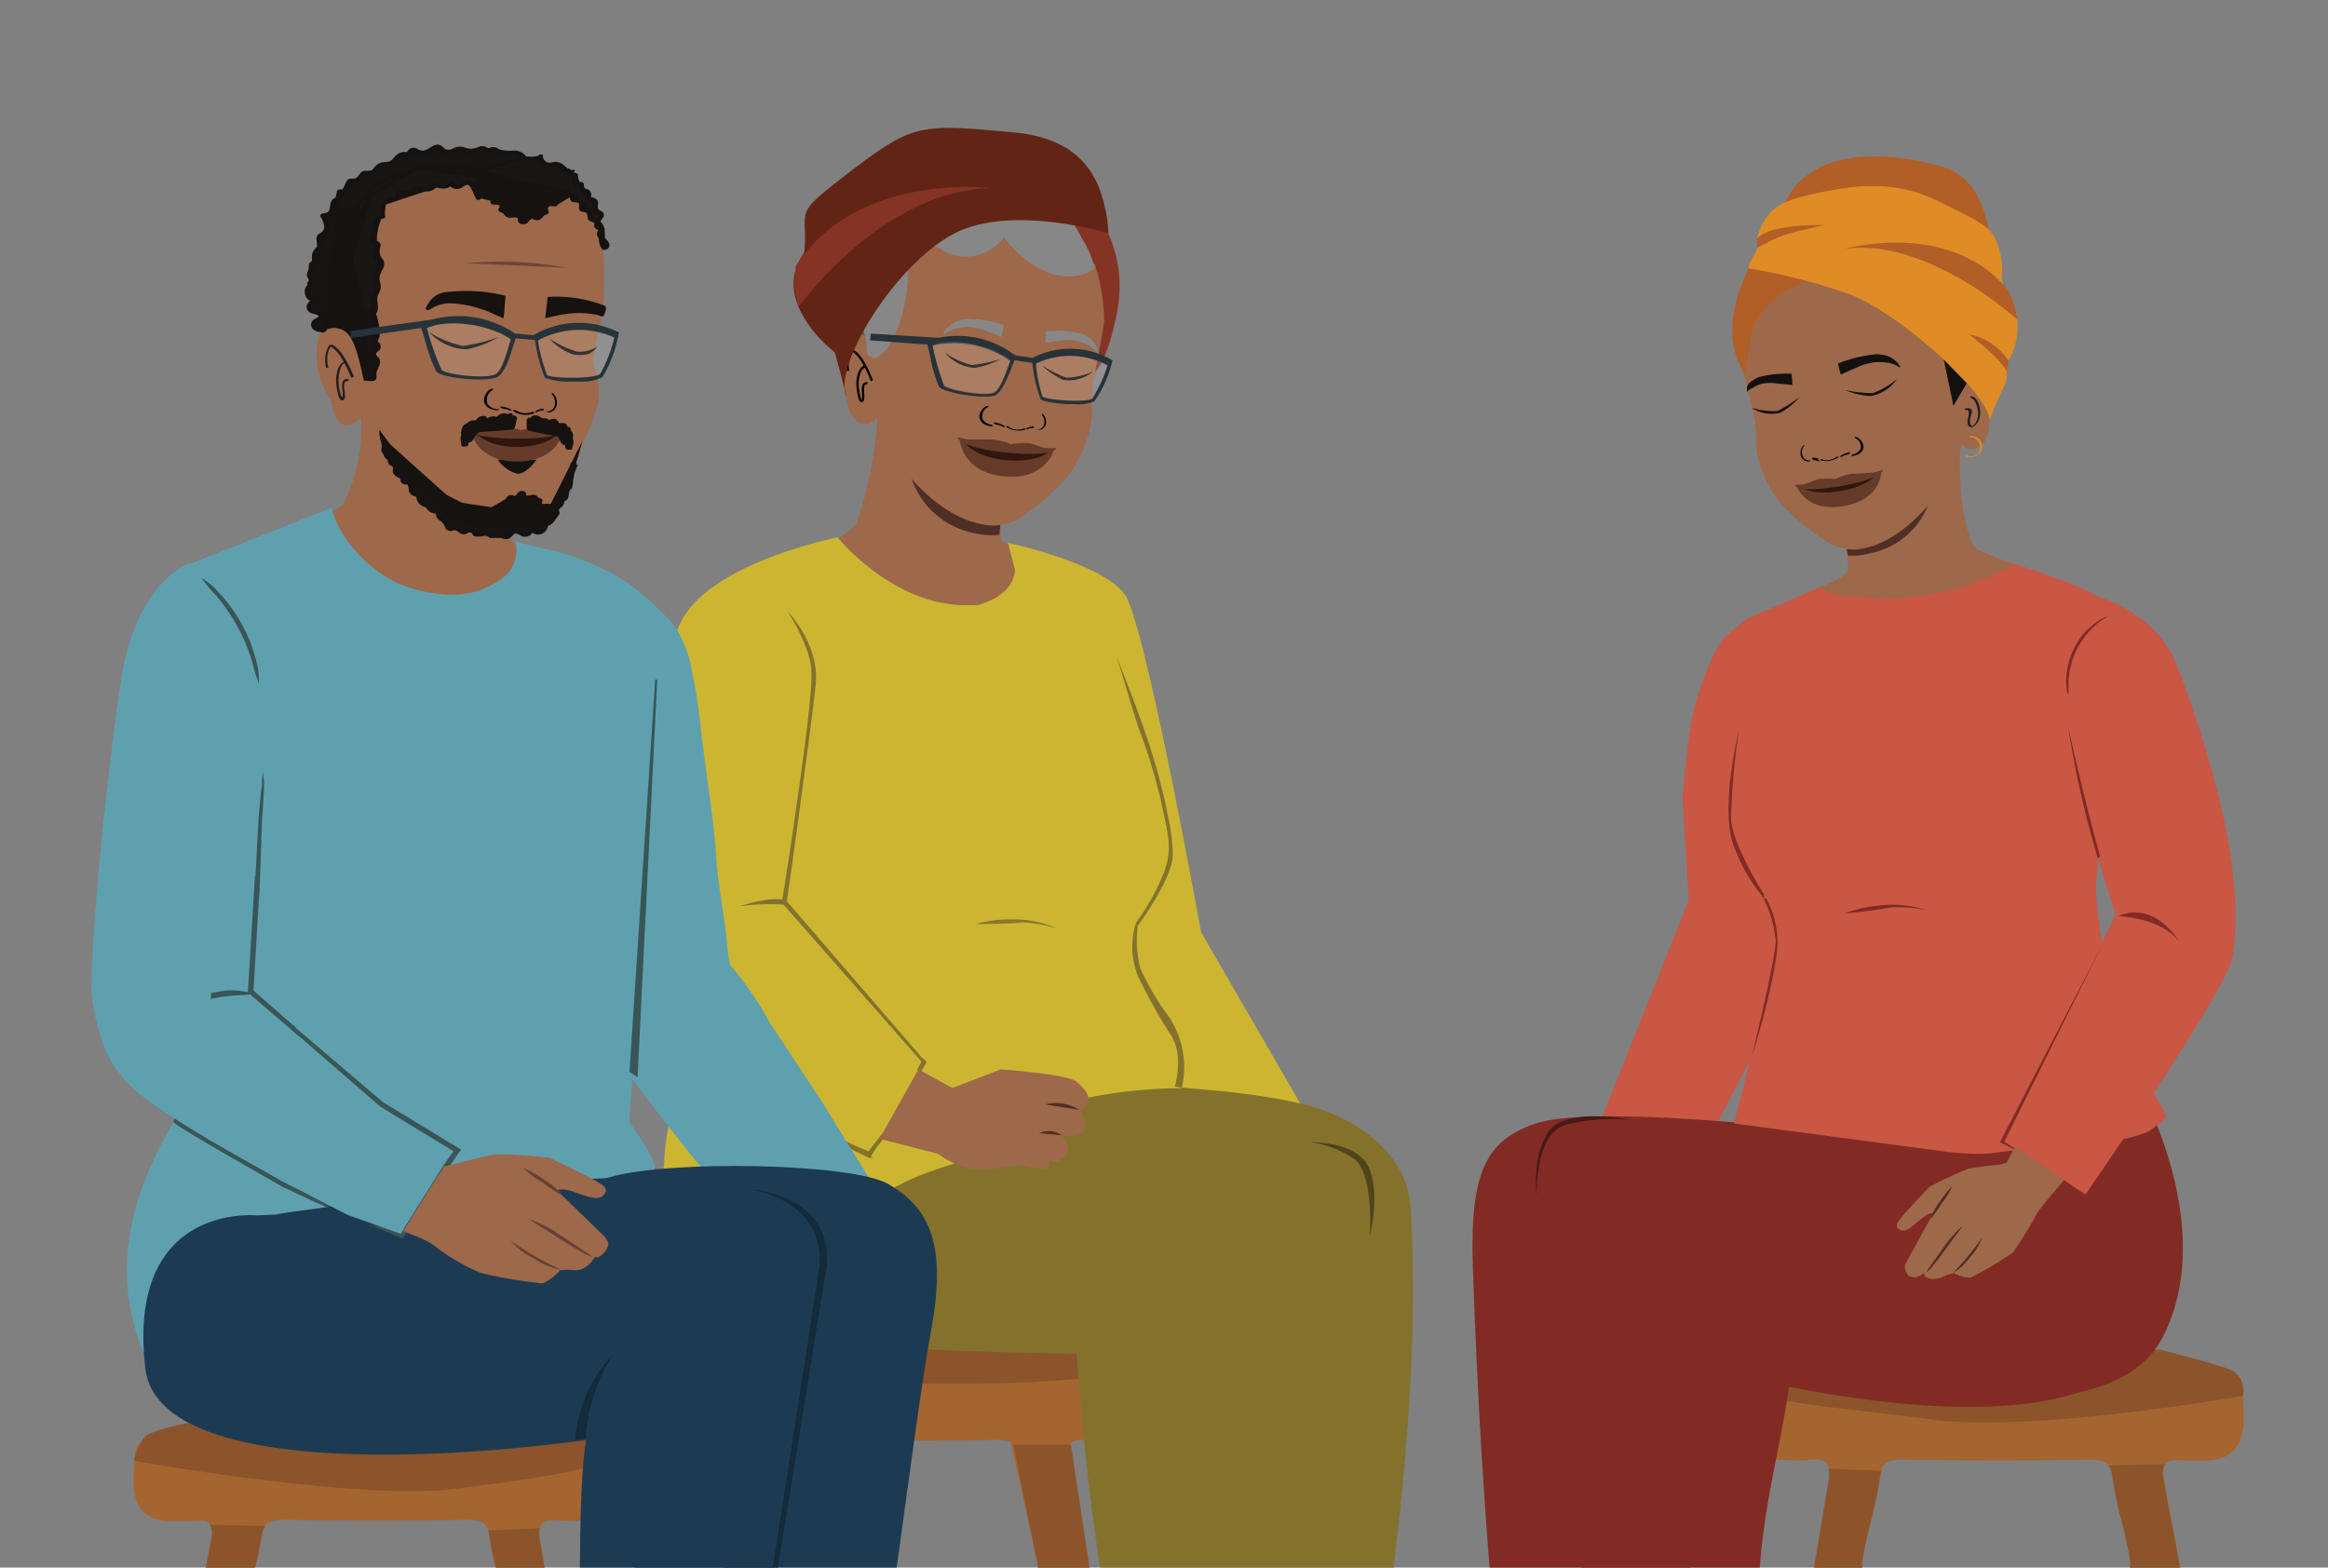 <svg id="Layer_1" data-name="Layer 1" xmlns="http://www.w3.org/2000/svg" xmlns:xlink="http://www.w3.org/1999/xlink" viewBox="0 0 205.83 138.61"><rect x="0" y="0" width="205.83" height="138.61" fill="#808080" stroke="none"/><defs><style>.cls-1,.cls-19{fill:none;}.cls-2{clip-path:url(#clip-path);}.cls-3{fill:#a56530;}.cls-4{fill:#8c542a;}.cls-5{fill:#c95744;}.cls-6{fill:#ccb631;}.cls-7{fill:#3ba448;}.cls-8{fill:#993a2f;stroke:#993a2f;stroke-width:0.04px;}.cls-19,.cls-24,.cls-28,.cls-8{stroke-miterlimit:10;}.cls-9{fill:#c98532;}.cls-10,.cls-24{fill:#84722c;}.cls-11{fill:#5e5f5f;}.cls-12{fill:#853324;}.cls-13{fill:#9e684a;}.cls-14{fill:#ec9a6f;}.cls-15{fill:#4f2e25;}.cls-16{fill:#010101;}.cls-17{fill:#13110f;}.cls-18{fill:#878787;}.cls-19{stroke:#010101;stroke-width:0.2px;}.cls-20{fill:#273339;}.cls-21{fill:#fff;opacity:0.14;}.cls-22{fill:#622515;}.cls-23{fill:#51441c;}.cls-24{stroke:#84722c;stroke-width:0.17px;}.cls-25{fill:#653c29;}.cls-26{fill:#31160e;}.cls-27{fill:#5fa0ae;}.cls-28{fill:#395557;stroke:#395557;stroke-width:0.18px;}.cls-29{fill:#513835;}.cls-30{fill:#1c3b53;}.cls-31{fill:#825639;}.cls-32{fill:#151210;}.cls-33{fill:#231f20;}.cls-34{fill:#161312;}.cls-35{fill:#171514;}.cls-36{fill:#181615;}.cls-37{fill:#714534;}.cls-38{fill:#191716;}.cls-39{fill:#745245;}.cls-40{fill:#812b24;}.cls-41{fill:#481917;}.cls-42{fill:#b15e27;}.cls-43{fill:#df8c26;}.cls-44{fill:#ce8d2a;}.cls-45{fill:#8e6528;}.cls-46{fill:#132b3a;}.cls-47{fill:#684133;}.cls-48{fill:#89762e;}</style><clipPath id="clip-path"><rect class="cls-1" width="205.83" height="138.61"/></clipPath></defs><g class="cls-2"><path class="cls-3" d="M96.52,139.8c-.63-3.91-1.26-6.89-2-10.78-.22-1.2,0-1.89,1.65-1.66.35,0,.72,0,1.07,0,4.65.34,4.27-3.05,4-6.18-.11-1.22-1.34-1.51-2.68-1.5-6.18,0-12.35.78-18.53.78v-.74q-9.09,0-18.17,0c-2.61,0-3.09,1.26-3.09,3.84,0,2.37.52,3.76,3.16,3.77a13.2,13.2,0,0,0,1.78,0c1.74-.24,2.09.42,1.87,1.8-2.24,13.43-4.41,25.94-6.64,39.38-.15.91,0,1.27,1.19,1.29,3,0,3.07.1,3.49-2.42,1.42-8.57,2.82-17.14,4.15-25.72a3.92,3.92,0,0,1,.1-.43l.57-3.3,2-10.22a1.77,1.77,0,0,1,1.39-.39c5.45.07,10.91.08,16.37,0a2.56,2.56,0,0,1,1.15.18l2.25,10.11.62,3.6a2.26,2.26,0,0,1,.09.41c1.41,9,2.89,18.06,4.32,27.1.13.84.53,1.09,1.49,1.1,3.1,0,3.18.07,2.79-2.46C99.51,158.16,98,149,96.52,139.8Z"/><path class="cls-4" d="M101.08,121.09s-8,2-26.29,1c-8.56-.45-16.06-1.06-15.72-2.4s6.56-1.45,12.62-1.65,22.51-.12,22.51-.12,5.27,1.32,6.17,1.79C101.57,120.34,101.08,121.09,101.08,121.09Z"/><polygon class="cls-4" points="65.62 127.96 70.44 127.96 68.14 139.96 63.81 139.96 65.62 127.96"/><polygon class="cls-4" points="94.68 127.73 89.6 127.73 92.02 139.73 96.5 139.73 94.68 127.73"/><path class="cls-5" d="M159.65,78.89a43.21,43.21,0,0,0-9.36-1.77h0l-9,22.56,10.07.47s8.83-16.34,9.34-19.31a14.29,14.29,0,0,0,.19-1.5C160.44,79.2,160.06,79,159.65,78.89Z"/><path class="cls-6" d="M99.76,75a18.93,18.93,0,0,1,3.52,2.28c1.55,1.32.8,3.31,2.51,4.45l9.84,17-6.69,3.85c-.69.39.4-1.33-.16-.77l-7.58-3.55S99,87,96.85,83.83c-2.46-3.65-4.75-6.86-1.22-11.3C96.8,73,98.65,74.39,99.76,75Z"/><path class="cls-7" d="M119.11,131.28l.34-.5-.31-.21A2.8,2.8,0,0,1,119.11,131.28Z"/><path class="cls-8" d="M98.19,54.2A18.34,18.34,0,0,0,97.66,59,19.21,19.21,0,0,0,98.19,54.2Z"/><path class="cls-9" d="M74.05,47.51a35.81,35.81,0,0,0-4.76,3.21c-2.73,2.16-6.45,5-6.84,11.06s3.15,16,1,23.5A68.43,68.43,0,0,0,61,99.41L86.41,59.85Z"/><path class="cls-10" d="M57.85,103.22s-2.44,12.41,3.93,14.24,33.42,2.26,33.42,2.26.53,8,1.56,15.44c.95,6.82,2.58,16.64,2.58,16.64s20.33,1.37,22.5-2.57c1.9-14,3.7-28.26,2.88-42.47-.27-4.61-4.48-7.58-8.25-8.77s-9.69-1.66-13.77-1.94a73,73,0,0,0-11.12.72S71.29,108.24,57.85,103.22Z"/><path class="cls-11" d="M73.64,20.7a3,3,0,0,1,3.21-1.42c0-2.45,2.36-3.88,4.82-3.92,1.26,0,2.54.61,3.74.21a7.5,7.5,0,0,0,2-1.31c2.67-1.94,6.82.39,9,2.83s1.64,5.14.46,8.23a12.72,12.72,0,0,0-.65,3.75c-.17,1.45-1.07,4.14-1.1,5.58s2.21,3,.75,3.08l-15.82-2a4.23,4.23,0,0,1-5-2.37c-.77-1.42-.51-1.48-.6-3.09-.16-2.1-2.28-3.7-2.14-5.8A7.91,7.91,0,0,1,73.64,20.7Z"/><path class="cls-12" d="M71.67,20.6a24.61,24.61,0,0,1,12.56-1.81c7.06.85,10.47,5.21,11.67,8.33a9.56,9.56,0,0,1-.14,6.37s1.76.5,3-5.85c1.81-9.25-7.61-14.93-9.89-14.93S74.91,10.24,71.67,20.6Z"/><path class="cls-13" d="M77.59,36.86a36.67,36.67,0,0,1-1.86,9.46C75.51,46.87,72,48.9,72,48.9l5.08,1.77c2.86.7,9.27.65,12.05-.31l2.33-1.44s-2.91-.68-3-1.35.45-5.75.45-5.75"/><g id="freepik--character-2--inject-1332"><path class="cls-14" d="M83.13,58.31a6.75,6.75,0,0,1-.56-.93,3.57,3.57,0,0,1-.3-1.12,3.49,3.49,0,0,1,.14-1.4,3.6,3.6,0,0,1,.47-.94l0,0,0-.06c-.3-.67-.55-1.31-.74-1.73a2.75,2.75,0,0,0-.34-.66.55.55,0,0,0,0,.19l.2.5c.16.44.36,1.05.69,1.78v-.1a3.57,3.57,0,0,0-.65,2.49,3.85,3.85,0,0,0,.36,1.15,3.29,3.29,0,0,0,.44.68A.87.87,0,0,0,83.13,58.31Z"/><path class="cls-14" d="M76.67,56.82a4.68,4.68,0,0,0-.61-.57,3,3,0,0,1-1-1.61c-.07-.37,0-.75-.11-1.1a1.15,1.15,0,0,0-.48-.81.71.71,0,0,0-.62-.08c-.14.05-.19.13-.18.14a.6.6,0,0,1,.2-.08.7.7,0,0,1,.54.13,1.11,1.11,0,0,1,.38.73c.06.32,0,.7.09,1.1a2.36,2.36,0,0,0,.48,1,3.94,3.94,0,0,0,.65.64A3.37,3.37,0,0,0,76.67,56.82Z"/><path class="cls-14" d="M78.61,55.32a8.28,8.28,0,0,0-.89-.67A5.29,5.29,0,0,1,76,52.7a3.64,3.64,0,0,1-.22-.71,5.37,5.37,0,0,1,0-.7,1.49,1.49,0,0,0-.4-1.15.64.64,0,0,0-.47-.17.61.61,0,0,0-.35.11c-.18.13-.18.26-.17.26a.43.43,0,0,1,.2-.2.59.59,0,0,1,.69.09,1.39,1.39,0,0,1,.32,1.07,5.79,5.79,0,0,0,0,.72,2.83,2.83,0,0,0,.23.75,4.91,4.91,0,0,0,1.8,2l.69.44A1,1,0,0,0,78.61,55.32Z"/><path class="cls-14" d="M75.18,48.41a2.11,2.11,0,0,1,.61.75,4.48,4.48,0,0,1,.32,1,5.73,5.73,0,0,0,.42,1.29,4.9,4.9,0,0,0,1.6,1.84,4.13,4.13,0,0,0,.65.36.8.8,0,0,0,.26.09s-.34-.18-.83-.55a5.14,5.14,0,0,1-1.51-1.83,6,6,0,0,1-.4-1.24,4.3,4.3,0,0,0-.37-1A1.27,1.27,0,0,0,75.18,48.41Z"/></g><g id="freepik--character-1--inject-1332"><path class="cls-13" d="M89.12,48.15,75,47.84l-1.55,5.21s3.64,3.41,4,3.57,9.11,2.06,9.11,2.06S96.43,55,96.3,55,89.12,48.15,89.12,48.15Z"/><path class="cls-6" d="M63.45,107.34a11.07,11.07,0,0,0,2.9.53,22.79,22.79,0,0,0,3.2,0A19.37,19.37,0,0,0,75,106.76a49,49,0,0,0,4.8-2.13c3.15-1.58,6.25-2,9.4-3.53S93,97.59,96.49,97a43.15,43.15,0,0,1,8-.78c.45-2.6-1.91-7.18-1.91-7.18l-2.2-7.29,2.43-3.41c1.55-3.39,0-8.76-.82-10.07L95.33,50.55,89.13,48c.29.48,2.25,4.06-2.69,5.51l-1.23,0c-6.42-.1-11.16-6-11.16-6L72,48.7l-7,33s-6.18,14.87-6.27,21c0,.94-.44,1.31.49,2.71A19.66,19.66,0,0,0,63.45,107.34Z"/></g><path class="cls-6" d="M89.13,48s9.27,2,10.56,5c2,4.41,6.52,29.5,6.52,29.5l-8,1.37Z"/><path class="cls-10" d="M103.69,75.62a16.5,16.5,0,0,0-.41-3.35c-.22-1.21-.5-2.41-.82-3.6-.67-2.47-1.52-4.88-2.43-7.27-.44-1.15-.89-2.29-1.34-3.43.7,2.15,1.29,4.33,2,6.47a48.74,48.74,0,0,1,2,6.58c.55,2.68,1,3.88.27,6a19.74,19.74,0,0,1-2.58,4.65l.21.2S103.62,77.8,103.69,75.62Z"/><path class="cls-15" d="M88.45,46.17s-1.17-.22-2-.46-2.21-.22-5.9-3.53a7.33,7.33,0,0,0,5.81,5,5.84,5.84,0,0,0,2,.1Z"/><path class="cls-13" d="M93.13,22a.1.1,0,0,1,.05,0l0-.09Zm2,.61a.28.28,0,0,0,.09.1v0S95.14,22.53,95.14,22.57Zm-15,19.17c1.72,2.15,4.5,4.51,7.53,4.69a4.65,4.65,0,0,0,3-1,20.88,20.88,0,0,0,3.51-3.09A9.41,9.41,0,0,0,96,39.11a7,7,0,0,0,.53-3.25,14,14,0,0,1,.15-2.25c.12-.71.72-3.5.94-5.15a16.08,16.08,0,0,0-.77-4.9c0-.46-.69-.29-.9-.67l-.19,0a.19.19,0,0,1,.07.19,1.46,1.46,0,0,1-.64-.39h0a.75.75,0,0,1-.81-.31c0,.05,0,.14.08.15a1,1,0,0,1-.75-.35s0,.14,0,.18a1.89,1.89,0,0,1-.6-.34c0,.06,1.16,0,1.16,0-.3,0,0,.14-.2-.11l-.22-.19c-.25,0-.25.17-.43,0a1.5,1.5,0,0,0-.09-.46c-.29,0-.21,0-.44-.2,0,0-.82.2-.83.25-.24,0-.2.2-.38,0,0,.05.2-.17.24-.12-.3,0-.43.19-.64-.06,0,.05-.92-.59-.92-.59-.29,0-.25.11-.48-.09.09.1-1.34-.23-1.3-.13-.24,0,.37.94.19.78,0,.05-.55-.19-.55-.19-.24,0,.1.28-.08.08,0,.05,0,.18.08.19a1,1,0,0,1-.91-.23,2.35,2.35,0,0,1,.17.24,1,1,0,0,1-.67-.2s.08.18.13.19a1,1,0,0,1-.77-.17.5.5,0,0,0,.13.19.67.67,0,0,1-.58-.15l.13.19a1.45,1.45,0,0,1-.63-.06s.08.1.08.14a1.57,1.57,0,0,1-.48-.09s.13.15.08.14c-.2,0-.35.05-.58-.06,0,.05.08.14.12.19a1.32,1.32,0,0,1-.58-.1.4.4,0,0,0,.08.18c-.19,0-.35.06-.58-.06,0,0,.08.15.12.2a2.3,2.3,0,0,1-.58-.07c0,.05.09.1.13.15a1.52,1.52,0,0,1-.63-.11c0,.09,0,.14,0,.19s-.24-.07-.38-.09l-.26.06c-.77.83-3.26-.17-3.26-.17-1.63,1-.27,7.44-.31,8.3s-.55,1-.55,1c-.21-.34-.6.55-.71.18s0-.72-.09-1.05c-.36-.76-1.36-.64-1.94-.25l-.1.14c-.86.93-.37,4.16.08,5.15,0,1.91,1.53,3.09,2.62,1.81l.18.77"/><path class="cls-16" d="M90.42,37.93a1.4,1.4,0,0,1-1.26-.21c-.08-.06-.35,0-.24,0a2,2,0,0,0,1.72.27s0-.06,0-.08a.28.28,0,0,0-.2,0"/><path class="cls-16" d="M88.77,37.64a2.46,2.46,0,0,0-.76-.27.16.16,0,0,0-.12,0s0,0,0,.07a.87.87,0,0,0,.42.14s.11,0,.14,0,0-.06,0-.06a.7.7,0,0,1-.34-.12l-.13.09a2,2,0,0,1,.68.25.16.16,0,0,0,.15,0s.06,0,0-.08"/><path class="cls-16" d="M87.7,37.56a1.08,1.08,0,0,1-.81-.47.9.9,0,0,1,.5-1.11s0,0,0-.07a.36.36,0,0,0-.18,0,1.11,1.11,0,0,0-.62,1,.88.88,0,0,0,.67.69,1.89,1.89,0,0,0,.34.09s.14,0,.16,0,0-.06,0-.07"/><path class="cls-16" d="M91,37.84s0-.06,0-.06a.36.36,0,0,0,.25-.05l.08.11a1.2,1.2,0,0,0-.52.12s-.07,0-.1,0,0-.07,0-.08"/><path class="cls-16" d="M90.77,37.86a1.18,1.18,0,0,1,.58-.14.12.12,0,0,1,.08.05s0,0,0,.06"/><path class="cls-16" d="M91.67,38a.68.68,0,0,0,.59-.32.94.94,0,0,0-.14-1s0-.06,0-.06a.1.1,0,0,1,.1,0,1,1,0,0,1,.25.89A.76.76,0,0,1,92,38a.62.62,0,0,1-.23,0,.1.1,0,0,1-.1-.06s0,0,0,0"/><path class="cls-17" d="M92.14,32.31A6.34,6.34,0,0,0,94,33.59a3.28,3.28,0,0,0,2.62-.73,6.3,6.3,0,0,1-2.35.54A11.05,11.05,0,0,1,92.14,32.31Z"/><path class="cls-17" d="M88.46,31.75a7,7,0,0,1-2.31.78,3.78,3.78,0,0,1-2.6-1.34,7.33,7.33,0,0,0,2.37,1.09A13,13,0,0,0,88.46,31.75Z"/><path class="cls-18" d="M92.44,29.27l0,.6c0,.15,0,.31,0,.46.51-.1,1-.16,1.29-.2a4.27,4.27,0,0,1,1.46,0,3.76,3.76,0,0,1,.92.34,2.19,2.19,0,0,1,.47.29c.33.26.46.55.51.53s0-.27,0-.3a2.25,2.25,0,0,0-.68-1.05,2.85,2.85,0,0,0-.92-.48,9.61,9.61,0,0,0-3-.16"/><path class="cls-18" d="M88.74,28.76c0,.19-.07.39-.11.59l-.09.45c-.52-.23-1-.39-1.32-.51a5,5,0,0,0-1.55-.38,4.24,4.24,0,0,0-1,.11,3,3,0,0,0-.57.16c-.41.18-.61.43-.67.39s.08-.25.1-.28a2.38,2.38,0,0,1,1-.86,3.09,3.09,0,0,1,1.09-.24,11.4,11.4,0,0,1,3.2.57"/><path class="cls-19" d="M77.09,33.67c-1-2.59-1.74-2.64-1.74-2.64A2.08,2.08,0,0,0,75,32.79"/><path class="cls-19" d="M76.69,33.89c-.69-.1-.22,1.21-.42,1.51s-.42-.53-.46-1.5c0,0,0-1.31.71-1.53"/><path class="cls-18" d="M95.94,21.53s0,0,0,0c-.41-.61-.66-1.26-1.09-1.85S94,18.58,93.55,18c0,0-.59-.07-.62-.1l0,0,0,0-.1-.12A12.84,12.84,0,0,0,84,17.06a10.64,10.64,0,0,0-7.41,13.1c.14.48-.17,1.06.3,1.34s.52.15,1-.15a3.41,3.41,0,0,0,1-1.23,14.27,14.27,0,0,0,1.2-8.55c.29.49,2.47,0,2.94.37a4.12,4.12,0,0,0,5.74-1,7.14,7.14,0,0,0,.63.82c2.14,2.34,5,3.52,7.4,2A9.3,9.3,0,0,0,95.94,21.53Z"/><path class="cls-20" d="M82,30.47l.23,1A13.54,13.54,0,0,0,83,34.16c.31.59,4.23,1.17,5,.79s1.46-2.59,1.71-3.1l1.57.24A13.07,13.07,0,0,0,92,35.28c.27.32,2.08.43,2.29.45l.67,0a3.73,3.73,0,0,0,1.8-.25,10.11,10.11,0,0,0,1.45-3.06l.08-.21,0-.1h0l.08-.24a7.31,7.31,0,0,0-7.1-.22v0l-1.53-.24A8.36,8.36,0,0,0,83,29.87h0l-6-.37-.08.59Zm10.16,4.61a13.74,13.74,0,0,1-.58-2.93,7,7,0,0,1,6.33.16v0a12.3,12.3,0,0,1-1.35,2.93c-.49.39-4.1.12-4.4-.18Zm-8.7-1a20.42,20.42,0,0,1-1-3.52,8.63,8.63,0,0,1,6.87,1.36c-.36.92-.85,2.53-1.44,2.8-.84.4-4.25-.26-4.45-.64Z"/><path class="cls-21" d="M92.2,35.08a13.3,13.3,0,0,1-.57-2.93,7,7,0,0,1,6.33.16v0a12.3,12.3,0,0,1-1.35,2.93c-.49.39-4.1.12-4.4-.18Z"/><path class="cls-21" d="M83.46,34a20.31,20.31,0,0,1-1-3.51c2-.7,5.28.1,6.87,1.35-.36.92-.85,2.54-1.44,2.81-.84.39-4.25-.27-4.45-.65Z"/><path class="cls-22" d="M73.81,31.16s-5.26-4-3.14-8.09c.41-.79.45-.52.48-1.21.2-3.61-1.08-2.78,4.29-6.89s6.16-4,14.22-3.26c4.16.39,6.41,2.18,7.49,4.84A12.8,12.8,0,0,1,98,20.63s-8.47-2.61-13.59,0S73.76,32.07,74.79,35C75.07,35.76,73.81,31.16,73.81,31.16Z"/><path class="cls-12" d="M70.6,27.14S78,16.77,87.67,16.64c0,0-11.86-1.51-17.3,6.87l-.1,1a5.48,5.48,0,0,0,.14,1.85Z"/><path class="cls-23" d="M115.83,101s4.2-.13,5.22,2.29.06,6,.06,6,.42-5.59-1.47-6.88A8.94,8.94,0,0,0,115.83,101Z"/><path class="cls-6" d="M74.05,47.51s-10.64,2.11-13.61,7.05-4,24-3.88,27c.37,8.67,21.14,20.27,21.14,20.27l4-7.88L67.43,78.34l.95-12.49Z"/><path class="cls-10" d="M71.74,59.46c.23,2.11-2.23,18.09-2.62,20.38h.43c.31-2,2.17-15.54,2.57-19.3.37-3.57-2.49-6.49-2.49-6.49C71.91,57.67,71.74,59.46,71.74,59.46Z"/><polygon class="cls-10" points="69.55 79.67 69.13 79.82 81.63 94.05 81.81 93.87 69.55 79.67"/><path class="cls-24" d="M61.94,90.4s8.77,9.41,14.89,11.49l1.76-2.27h.26l-1.33,1.67-.65,1a38.28,38.28,0,0,1-6.21-3.48c-2.11-1.65-8.82-8-8.82-8l.1-.37"/><polyline class="cls-13" points="81.2 94.56 85.61 96.97 84.51 102.43 77.76 100.69"/><path class="cls-13" d="M83.54,96.46l4.95-1.9s5.9.41,6.68,1.08,1.73,1.66.39,2.55c0,0,.83,1.58,0,2.09a2.11,2.11,0,0,1-1.81,0s1.27,1.22.39,2-1.35.29-1.35.29,0,.8-.5.81a13.25,13.25,0,0,1-2.16-.4,14.9,14.9,0,0,1-4.35.36,7.41,7.41,0,0,1-3-1.44Z"/><path class="cls-15" d="M92.41,97.66a3.81,3.81,0,0,1,3,.47"/><path class="cls-15" d="M91.87,100.2a2,2,0,0,1,2,.18"/><polygon class="cls-24" points="81.82 93.9 81.41 94.68 81.2 94.56 81.64 93.72 81.82 93.9"/><path class="cls-10" d="M69.43,80a19.34,19.34,0,0,0-4,.13s2.9-1,4.09-.48Z"/><path class="cls-25" d="M89,39.56c-1.58-.17-4.13-.6-4.13-.6s.19,2.78,3.86,3.16,4.44-2.28,4.44-2.28S90.58,39.73,89,39.56Z"/><path class="cls-26" d="M89,39.55c-.75-.08-3.78-.49-3.78-.49s.87,1.33,3.6,1.62c3,.31,4-.8,4-.8Z"/><path class="cls-25" d="M93.35,39.61a5.1,5.1,0,0,1-.9,0c-.62-.12-1-.33-1.44-.42a6.89,6.89,0,0,0-1.62.09,6.4,6.4,0,0,0-1.57-.42c-.45,0-1.59,0-2.22,0a7.46,7.46,0,0,1-.88-.19c-.12,0,0,.9,4.22,1.34S93.46,39.65,93.35,39.61Z"/><path class="cls-13" d="M31.72,35.33a14.79,14.79,0,0,1-1.36,9.22c-.23.44-2.68,1.4-2.68,1.4l3.87,1.36c2.66.67,8.62.81,11.22.07L45,46.23s-2.7-.67-2.82-1.24a45.61,45.61,0,0,1,.48-4.9"/><path class="cls-13" d="M42.77,45.5,30,45.17l-1.9,4.06s3.36,3,3.71,3.16,8.46,2,8.46,2,9.23-2.88,9.1-2.86S42.77,45.5,42.77,45.5Z"/><g id="freepik--Character--inject-2"><path class="cls-27" d="M58,60.09l-2-8.21a23.14,23.14,0,0,0-5.34-2.69c-1.63-.53-4.13-1-5.1-1.34a3.13,3.13,0,0,1-1,3.17,7.38,7.38,0,0,1-4.38,1.57,12.45,12.45,0,0,1-4.47-.81c-2.67-.94-5.76-4-6.38-6.9l-1.05.43s-11,4.37-12.34,4.9,2.7,33.84,2.7,33.84L15.75,98.33c-.29,1.38-7.63,10.53-3,21.4,0,0,28.85-8.86,31.87-8.91,3.52,0,9.12-.07,10-1.75S58,60.09,58,60.09Z"/><path class="cls-27" d="M53.36,89.37c1.21,3.79,8.12-1.27,11.68-3a5.81,5.81,0,0,1-.72-2.61c-.21-2.59-.84-5.44-1-8-.18-3.26-1-8-1.35-11.29a44.73,44.73,0,0,0-.74-4.87,10.75,10.75,0,0,0-1.37-3.9c-.79-1.19-4.08-4.4-6-5L47.53,62.42s.34,10.14,2.69,13.3c.09.12,1.06,4.29,1.17,4.41A73.39,73.39,0,0,0,53.36,89.37Z"/><path class="cls-28" d="M22.8,59.93a10.9,10.9,0,0,1-.4-1.38,16.22,16.22,0,0,0-3.27-6,12.25,12.25,0,0,1-.94-1.09,5.25,5.25,0,0,1,1.09,1,13.51,13.51,0,0,1,3.31,6.1A5,5,0,0,1,22.8,59.93Z"/></g><path class="cls-3" d="M33.2,127.14H51.46c2.62,0,3.11,1.21,3.1,3.7,0,2.28-.52,3.62-3.17,3.62a11.87,11.87,0,0,1-1.79,0c-1.75-.23-2.1.41-1.87,1.73,2.24,12.93,4.43,25,6.66,37.91.15.88,0,1.23-1.2,1.25-3,0-3.08.09-3.5-2.33q-2.14-12.37-4.17-24.76c-.18-1.12-.65-1.46-2-1.45q-10.38.07-20.77,0c-1.32,0-1.71.38-1.88,1.4-1.41,8.7-2.9,17.39-4.33,26.09-.14.81-.54,1.05-1.5,1.06-3.11.05-3.2.07-2.8-2.37,1.45-8.84,3-17.68,4.45-26.52.64-3.76,1.28-6.62,2-10.38.21-1.15,0-1.81-1.66-1.59-.35,0-.72,0-1.08,0-4.66.32-4.28-2.94-4-6,.1-1.17,1.34-1.44,2.69-1.44,6.2,0,12.41.76,18.61.76Zm-.14,16.69c3.45,0,6.91,0,10.37,0,1,0,1.53-.18,1.35-1.15-.56-3-1.07-3.95-1.55-7-.14-.92-.53-1.31-1.78-1.29-5.48.06-11,.07-16.45,0-1.36,0-1.73.41-1.89,1.38-.46,2.93-.95,3.75-1.49,6.68-.19,1,.09,1.4,1.43,1.37C26.38,143.79,29.72,143.83,33.06,143.83Z"/><path class="cls-4" d="M16.7,146.47c-.23,1.37-.46,2.73-.7,4.1,1.45.28,2.9.6,4.33.94.19-1.1.37-2.2.55-3.3s.55-1.41,1.88-1.4q10.38.09,20.76,0c1.36,0,1.83.33,2,1.45s.35,2.14.53,3.21a42.35,42.35,0,0,0,4.06-1.69c-.79-4.47-1.58-9-2.38-13.59a2.57,2.57,0,0,1,0-1.07c-.94.06-1.89.11-2.84.14l-1.74.06a3.26,3.26,0,0,1,.1.42c.48,3,1,3.95,1.54,7,.18,1-.29,1.17-1.35,1.15-3.46,0-6.91,0-10.37,0s-6.67,0-10,0c-1.34,0-1.62-.36-1.43-1.37.55-2.92,1-3.75,1.5-6.68a1.85,1.85,0,0,1,.34-.91c-1.65,0-3.29-.09-4.93-.11a1.64,1.64,0,0,1,.12,1.3C18,139.85,17.33,142.72,16.7,146.47Z"/><path class="cls-4" d="M11.84,129.16s19.82,3.57,28.37,2.49,14.31-2,14-3.3-6.39-4.07-12.49-4.27-22.78,1.3-22.78,1.3-5.61.93-6.2,1.72A6.61,6.61,0,0,0,11.84,129.16Z"/><path class="cls-29" d="M82.91,110.17h0v-.07Z"/><path class="cls-30" d="M66.13,124.55a23.21,23.21,0,0,1,.51-2.34,31.47,31.47,0,0,1,1.82-5.09,35.88,35.88,0,0,1,2.66-4.87,31.88,31.88,0,0,1,2.27-3c-16.37-3.54-50.63-1.78-50.63-1.78S11.14,106.25,12.85,121c1.39,11.91,40.45,7.18,53.1,3.65Z"/><path class="cls-31" d="M31.15,36.84v0A0,0,0,0,1,31.15,36.84Z"/><path class="cls-13" d="M41,45.74l4.84,0,2.43-.47c.25,0,1.4-2.43,1.58-2.73a21.21,21.21,0,0,0,1.63-3.27,19.26,19.26,0,0,0,1.35-3.44,6.46,6.46,0,0,0-.3-3.35,2.29,2.29,0,0,1,0-1.27c.25-.93.36-2,.67-3.28a2.21,2.21,0,0,0,.12-.68s.41-5.23-.48-7.14a5.68,5.68,0,0,0-3.63-3.22,29.26,29.26,0,0,0-5.44-.29l-5.6-1-4.86,2.2-2.63,5.72.11,6.75.51,6.05"/><path class="cls-32" d="M32.39,29.8c0,.52.57,3.14.61,3.65l-2.69-.14c-.75-1.82-1.66-4-1.95-4.44-.45-.76,1.05-4.42,1.07-5.79v-.29c0-1.31,1.33-3.35,3.53-5.45,3.79-3.62,3.61-3.67,9.25-3.08.38,0,.77.1,1.14.16,3.54.65,6.5.69,8.67,3.74,1.56,2.2.41-.54.23.95,0-2.95.48-.5.18-.86-1.71-2.08-2.66.05-3.53-.11a2.9,2.9,0,0,0-1.45.09,6.75,6.75,0,0,1-2.6-.14c-.68-.12-2.38-.57-2.53-.6-.45-.34,0-2.1-.83-2.25a12,12,0,0,0-5.61.83c-1.13.48-3.84,1.52-3.57,4.53"/><path class="cls-32" d="M47.74,44.6l-.09,0c-.5-.36-.53-.55-.78-.62a1.14,1.14,0,0,0-.27-.07c-.72-.13-1.16-.22-3.15.94,0,0-2.57-.39-2.62-.4l-1.29-.66c-.22-.15-5-4.47-5-4.47s-.92-1.16-.95-1.29l-.05,0h0v0a1.09,1.09,0,0,0,0,.18,2.64,2.64,0,0,0,.11.73c.1.37.15.74.24,1.11,0,.14.07.26.11.39.55.37,4,5,6,6.08a8.74,8.74,0,0,0,1.64.3,16.23,16.23,0,0,0,6.17-.2,1.82,1.82,0,0,0,1.22-1A33.47,33.47,0,0,0,51.49,39c-.61,1.21-1.9,3.79-2.79,5.55a7.87,7.87,0,0,1-.89.09"/><path class="cls-13" d="M31.86,37c-2.26,2-2.56-1.58-2.56-1.58a7,7,0,0,1-1.22-5.17C28.2,28.91,29.66,29,29.66,29c1.24.19,1.76.88,2.6,5.13"/><path class="cls-32" d="M48.16,16.93c-2-.1-7.29-1.67-10-1.92-1.13-.11-5,2.58-5.5,3.21-1.17,1.43,1.33,4.87-.76,9.49-.69,1.52-1.5-1.21-2.34-.22s-1.17,1.38-1.17,1.38c-.46-4.49-.44-4.33.68-8.72S35,14,37.37,13.7s9.78.67,11.77,1.67"/><path class="cls-33" d="M31.29,33.3a10.49,10.49,0,0,0-.93-1.83,3.38,3.38,0,0,0-.67-.79.88.88,0,0,0-.39-.21c-.15,0-.23.12-.29.23a2.58,2.58,0,0,0-.19,1.77c0,.11.23.05.21,0a2.66,2.66,0,0,1,0-1.4,1.34,1.34,0,0,1,.24-.44l-.13,0h.07a1.49,1.49,0,0,1,.24.14,3.75,3.75,0,0,1,.88,1.13,12.11,12.11,0,0,1,.7,1.45c0,.1.25,0,.21-.06Z"/><path class="cls-33" d="M30.79,33.5c-.86-.08-.42,1.13-.5,1.59a.24.24,0,0,0,0,.08l0,0h.05s-.05-.06-.05-.06L30.17,35a3.54,3.54,0,0,1-.2-.84,3.24,3.24,0,0,1,0-1c.06-.4.19-1,.62-1.11.13-.05,0-.17-.1-.13a1.31,1.31,0,0,0-.68,1,2.73,2.73,0,0,0-.09.9,5.46,5.46,0,0,0,.18,1.06c0,.16.1.41.25.5a.25.25,0,0,0,.33-.14,1.06,1.06,0,0,0,0-.47c0-.23-.21-1.11.22-1.07.1,0,.21-.14.07-.15Z"/><path class="cls-32" d="M48.56,29.92a5,5,0,0,0,2.1,1.42c1.32.18,1.68-.11,2.17-.7a2.91,2.91,0,0,1-1.82.45A9.06,9.06,0,0,1,48.56,29.92Z"/><path class="cls-32" d="M44.06,29.81a8.5,8.5,0,0,1-2.83,1.08,4.7,4.7,0,0,1-3.3-1.53,9.19,9.19,0,0,0,3,1.23A15.47,15.47,0,0,0,44.06,29.81Z"/><path class="cls-32" d="M44.7,26.19l-.09.95c0,.25-.06.8-.09,1-.74-.28-1.39-.65-1.88-.78a9.25,9.25,0,0,0-2.93-.54,3.33,3.33,0,0,0-1.33.32c-.13.06-.5.36-.67.26s.08-.42.1-.46a2.09,2.09,0,0,1,1.86-1.13,14.22,14.22,0,0,1,5,.34"/><path class="cls-32" d="M53.51,27.05,53,26.86a11.89,11.89,0,0,0-4.59-.6c0,.31-.07.63-.1.95s-.08.67-.11.92c.72-.14,1.35-.32,1.81-.36a8,8,0,0,1,2.77.07l.52.16C53.6,27.59,53.63,27.13,53.51,27.05Z"/><path class="cls-32" d="M44,40.65h3.44s-.88,1.29-1.72,1.24A3.27,3.27,0,0,1,44,40.65Z"/><path class="cls-16" d="M47,36.44a1.49,1.49,0,0,1-1.38-.16c-.08-.06-.37,0-.25.06a2,2,0,0,0,1.87.19s0-.06,0-.09a.41.41,0,0,0-.22,0"/><path class="cls-16" d="M45.21,36.22a2.36,2.36,0,0,0-.84-.26.19.19,0,0,0-.13,0s0,0,0,.07a.92.92,0,0,0,.46.14.2.2,0,0,0,.15-.05s0-.07-.06-.07a.7.7,0,0,1-.37-.11l-.14.11a2.12,2.12,0,0,1,.75.23.15.15,0,0,0,.16,0s.07-.06,0-.08"/><path class="cls-16" d="M44,36.19a1.16,1.16,0,0,1-.89-.47,1,1,0,0,1,.48-1.25s0-.06,0-.08a.4.4,0,0,0-.19,0,1.22,1.22,0,0,0-.61,1.08.93.93,0,0,0,.75.73,1.61,1.61,0,0,0,.38.08c.05,0,.14,0,.17-.05s0-.06-.07-.07"/><path class="cls-16" d="M47.65,36.3a0,0,0,0,1,0-.07.41.41,0,0,0,.28-.07l.08.12a1.21,1.21,0,0,0-.55.16s-.08,0-.11,0a.06.06,0,0,1,0-.09"/><path class="cls-16" d="M47.38,36.33a1.42,1.42,0,0,1,.62-.18.12.12,0,0,1,.09.05s0,0,0,.07"/><path class="cls-16" d="M48.36,36.38A.7.7,0,0,0,49,36a1.07,1.07,0,0,0-.21-1.14,0,0,0,0,1,0-.08.15.15,0,0,1,.12,0,1.15,1.15,0,0,1,.31,1,.79.79,0,0,1-.55.66.55.55,0,0,1-.25,0s-.1,0-.11-.06,0-.06,0-.06"/><path class="cls-32" d="M49.2,17.8a1.2,1.2,0,0,0-.58-.22l-.23-.08q-1,0-2,0a1.63,1.63,0,0,0-.5.06l-.05,0-1.51-.08-.24.06a1.44,1.44,0,0,0-.6.15.2.2,0,0,0,0,.37c.2.07.51,0,.65.09s-.15.32-.06.47.23.14.35.21.18.22.31.32a.73.73,0,0,0,.53.09c.19,0,.45-.05.51.08a.4.4,0,0,1,0,.11.37.37,0,0,0,.28.36.6.6,0,0,0,.54-.06c.13-.09.19-.24.33-.33l.16-.07a.42.42,0,0,0,.17.11.63.63,0,0,0,.54-.06c.14-.09.19-.24.34-.33s.3-.1.37-.21-.19-.41,0-.55.45,0,.66-.05A.24.24,0,0,0,49.2,17.8Z"/><path class="cls-32" d="M43.78,45.12a1,1,0,0,0,.48.14l.19.05c.56,0,1.11-.06,1.66-.11a1.35,1.35,0,0,0,.4-.08l0,0,1.23,0L48,45a1,1,0,0,0,.48-.16c.11-.09.11-.25,0-.29s-.42.05-.54,0,.11-.26,0-.38-.19-.1-.29-.15-.16-.16-.28-.23a.57.57,0,0,0-.43,0c-.16,0-.36.07-.41,0s0-.06,0-.09a.3.3,0,0,0-.25-.27.46.46,0,0,0-.43.08c-.11.08-.14.21-.25.29l-.12.07a.28.28,0,0,0-.15-.08.5.5,0,0,0-.43.08c-.11.09-.14.21-.25.29s-.24.1-.28.19.17.32,0,.44-.36,0-.53.09A.2.2,0,0,0,43.78,45.12Z"/><path class="cls-34" d="M28.62,29.16A1.36,1.36,0,0,1,28,29a.44.44,0,0,1-.21-.53c.14-.3.69-.34.66-.67-.26-.32-.9-.21-1-.6s.22-.6.52-.77c-.2-.19-.15,0-.42-.09s-.41-.74-.25-1,.27-.05.18-.35c-.22-.07.26-.25.1-.41a.52.52,0,0,1-.12-.62,1,1,0,0,0,.13-.67c0-.24.45-.27.32-.46-.25-.35.1-.8.42-1.08-.18-.12.05-.16-.07-.35a.56.56,0,0,1,0-.63,4,4,0,0,1,.34-.23c.45-.34.2-1.05-.09-1.53a.81.81,0,0,0,.85-.65,3.31,3.31,0,0,1,.07-.55c.07-.17.33-.29.44-.14"/><path class="cls-32" d="M28.7,29c-.26,0-.85-.15-.5-.56.06-.07.19-.1.27-.17s.28-.24.26-.42-.18-.25-.31-.31a1.82,1.82,0,0,0-.37-.13,1.57,1.57,0,0,1-.3-.12.53.53,0,0,1,.3-.64c.12-.06.21-.2.08-.31s-.35-.1-.5-.22-.16-.49,0-.72.12-.16.08-.39,0,0,0,0,.12-.1.14-.17-.05-.22-.11-.4a2.32,2.32,0,0,1,.12-.93c.06-.26.28-.27.34-.49s0-.12,0-.2a.86.86,0,0,1,.35-.86c.06-.06.13-.16.06-.24s0-.76.06-.86.33-.22.42-.42a1.7,1.7,0,0,0-.28-1.47l-.25.31a1.18,1.18,0,0,0,.87-.35,1,1,0,0,0,.23-.39,2.72,2.72,0,0,0,.09-.64c.19.14.63-.13.38-.3a.54.54,0,0,0-.69,0c-.45.36,0,1.26-.84,1.26-.16,0-.34.15-.25.31.19.34.51.95.15,1.3-.16.16-.38.19-.48.43s0,.39,0,.62,0,.25.09.4l.06-.24c-.26.24-.61.58-.59,1,0,.06,0,.15,0,.21s0,0,0,.13-.2.16-.25.31,0,.41-.09.61a.91.91,0,0,0-.1.43c0,.13.18.35.17.42s-.14.16-.16.26a.19.19,0,0,0,.07.14l0,.08.14-.18a.78.78,0,0,0-.36,1,.69.69,0,0,0,.3.44.83.83,0,0,0,.27.07.23.23,0,0,0,.14,0c.08,0,.09,0,0,.05l.08-.32c-.32.2-.75.5-.67.93a.61.61,0,0,0,.32.4c.12.07.67.14.72.27s-.37.28-.45.35a.55.55,0,0,0-.21.41c0,.53.6.67,1,.7S29,29,28.7,29Z"/><path class="cls-35" d="M29.68,18.62c.06-.25.31-1.43.37-1.68a.57.57,0,0,0,.74-.45c0-.17,0-.38.1-.47s.33,0,.5,0c.38,0,.44-.64.8-.76s.49.07.72,0,.41-.62.74-.76.51,0,.75,0c.52-.14.72-.91,1.26-.91.2,0,.38.14.58.13.36,0-.17-.4.19-.45s.57.31.9.35c.53.07.89-.81,1.38-.6.21.09.32.33.53.43.48.23,1-.46,1.52-.33.26.07.44.33.7.37.42.06.74-.45,1.16-.41s.57.4.9.39-.33-.27-.1-.3c.39-.05.68.38,1.06.47a2.2,2.2,0,0,0,1-.18c.33-.08,1,.57,1,.9"/><path class="cls-32" d="M29.93,18.58c.13-.56.24-1.12.37-1.67l-.41.15a1.09,1.09,0,0,0,.75-.1.75.75,0,0,0,.34-.32c.07-.14,0-.48.07-.5s.52,0,.68-.11.21-.27.35-.4.42-.14.72-.22a1.13,1.13,0,0,0,.61-.34c.25-.28.19-.36.63-.44a3.06,3.06,0,0,0,.45-.06c.39-.12.51-.45.83-.65s.76,0,1.13-.16c0,0,.14-.06.15-.12,0-.25-.12-.11.13-.08s.28.15.42.17a1.15,1.15,0,0,0,.63-.12,2.53,2.53,0,0,0,.32-.21c.35-.27.36-.2.72,0a.92.92,0,0,0,.75.19c.12,0,.23-.08.35-.11a2.12,2.12,0,0,1,1.12,0,1.31,1.31,0,0,0,.65.06c.18-.05.33-.19.5-.23.82-.21.33,0,.76.11.27.07.44.18.72.06,0,0,.2-.08.16-.14-.16-.26-.11,0,.06.18a1,1,0,0,0,.7.21c.3,0,.55-.16.84-.12a1.06,1.06,0,0,1,.8.78c0,.13.53,0,.5-.14a1.29,1.29,0,0,0-1.27-.94,3.43,3.43,0,0,1-1.27-.09c-.17-.07-.21-.15-.4-.19a.78.78,0,0,0-.58.08s-.13.07-.1.12.16.15.21.25l.17-.15a2.11,2.11,0,0,0-.67-.39,1.09,1.09,0,0,0-.36,0,3.62,3.62,0,0,0-.35.13,1.41,1.41,0,0,1-.93,0,1.42,1.42,0,0,0-.84-.06,2.88,2.88,0,0,0-.31.13.71.71,0,0,1-.73,0,1.21,1.21,0,0,0-.35-.29c-.69-.29-1.09.6-1.75.45-.28-.07-.4-.27-.73-.22s-.28.16-.41.24,0,.12,0,.12-.26,0-.36,0a1.2,1.2,0,0,0-.69.3c-.15.12-.25.32-.4.43-.32.23-.59.12-.91.21a1,1,0,0,0-.54.35c-.26.29-.16.32-.63.38a2.33,2.33,0,0,0-.36,0c-.37.11-.38.41-.65.6s-.5,0-.73.15-.41.92-.58.89-.38,0-.41.15c-.13.56-.24,1.12-.37,1.68,0,.14.47.06.5-.08Z"/><path class="cls-36" d="M35.06,15.6a5.8,5.8,0,0,0-3.72,3.22l11.1-3.69a9.79,9.79,0,0,0-2.38-.28A12.42,12.42,0,0,0,35.06,15.6Z"/><path class="cls-32" d="M35,15.45a7.49,7.49,0,0,0-2.32,1.27A7.27,7.27,0,0,0,31.1,18.8c-.1.17.17.23.28.19l9.73-3.23,1.38-.46c.2-.07.31-.29,0-.35a13.76,13.76,0,0,0-7.52.48c-.29.11-.21.45.1.34a13.16,13.16,0,0,1,7.25-.46l0-.35-9.73,3.23-1.38.46.29.2a6.64,6.64,0,0,1,1.47-2,7.33,7.33,0,0,1,2.12-1.13C35.5,15.62,35.21,15.35,35,15.45Z"/><path class="cls-36" d="M50.91,16l-.15-.08c-.26-.14-.46-.54-.22-.71-.54.21-.91-.72-1.48-.72a2.57,2.57,0,0,0-.48.11.77.77,0,0,1-.84-.76,1.84,1.84,0,0,1-1.38.13l-3.92,1.2c1.71.38,3.44,1,5.08,1.27a6.88,6.88,0,0,1,2.3.62c.51.28,1.17.43,1.7.73C51.32,17.15,51.12,16.55,50.91,16Z"/><path class="cls-32" d="M51.11,15.84c-.17-.09-.59-.39-.37-.63s-.11-.21-.23-.17-.5-.29-.65-.42a1.27,1.27,0,0,0-.52-.29,1.45,1.45,0,0,0-.62.05.61.61,0,0,1-.72-.65c0-.13-.31-.06-.36,0-.53.26-1,0-1.54.18l-1.35.41L42.41,15c-.11,0-.35.21-.12.27,1.57.36,3.09.92,4.68,1.21a10,10,0,0,1,2.29.5c.68.28,1.41.55,2.05.89.1.05.52,0,.46-.19l-.6-1.79c-.07-.18-.57,0-.51.14.21.59.4,1.19.6,1.78l.46-.19c-.37-.19-.76-.32-1.15-.48s-.64-.31-1-.44a9.82,9.82,0,0,0-2.15-.47C45.79,16,44.22,15.36,42.6,15l-.12.27L45,14.49a11.61,11.61,0,0,1,1.27-.39.56.56,0,0,1,.12,0c-.09,0,.15.08.23.08a2.27,2.27,0,0,0,1.23-.24l-.35,0a.86.86,0,0,0,.54.77c.38.15.73-.12,1.09,0s.47.4.71.56a.88.88,0,0,0,.74.11l-.23-.18c-.36.38,0,.78.37,1C50.86,16.16,51.32,15.94,51.11,15.84Z"/><path class="cls-37" d="M41.19,23.28a32.5,32.5,0,0,1,8.9.39"/><path class="cls-34" d="M50.69,40.94a7.88,7.88,0,0,1-.43,1.83c.18.06.1.35,0,.48s-.35.28-.31.47.06.13.07.19c0,.22-.22.35-.43.4.14.11,0,.34-.13.45s-.32.25-.28.43.1.15.1.24-.31.18-.41.34,0,.21-.06.31a.34.34,0,0,1-.53.17c0,.38-.21.86-.59.84s-.45-.24-.67-.15-.19.22-.31.3c-.42.26-.92-.61-1.33-.35-.22.14-.22.53-.47.61s-.44-.2-.69-.23-.54.24-.78.11-.16-.17-.25-.24-.4.08-.66.16c-.46.14-.5-.19-.5-.19-.13-.32-.31-.3-.61-.13-.1.05-.19.14-.31.14-.28,0-.41-.45-.69-.43a1,1,0,0,0-.28.13.48.48,0,0,1-.58-.63.79.79,0,0,1-.75-.86.7.7,0,0,1-.88-.62.7.7,0,0,1-.78-.89.56.56,0,0,1-.72-.52c0-.18.09-.41-.06-.51s-.23,0-.35,0a.45.45,0,0,1-.38-.62.62.62,0,0,1-.6-.92.49.49,0,0,1-.47-.73A.75.75,0,0,1,34,39.38l5.76,6,1.49.7s5.3.53,6.31.08S50.69,40.94,50.69,40.94Z"/><path class="cls-32" d="M50.44,41A7.17,7.17,0,0,1,50,42.81s0,0,0,0c.27.25-.23.58-.33.72s.12.56-.24.68c0,0-.19.07-.17.13.15.34-.27.47-.38.69s.06.25,0,.44-.54.59-.39.66c-.1,0-.47,0-.49.13s-.06.49-.17.57-.27,0-.44,0a1.17,1.17,0,0,0-.49.05c-.21.09-.26.24-.5.19s-.37-.27-.6-.32A.86.86,0,0,0,45,47c-.28.33,0,.24-.42.2a3.66,3.66,0,0,0-.58,0c-.48,0-.68-.28-1.17-.17-.27.06-.33.15-.57,0s-.1-.24-.33-.3a1,1,0,0,0-.42.07c-.5.16-.3,0-.73-.18s-1.23.37-1-.5c0,0,0,0,0,0a.77.77,0,0,1-.7-.82c0-.07-.19,0-.21,0a.65.65,0,0,1-.68-.6s-.12,0-.15,0a.64.64,0,0,1-.63-.82c0-.07-.1-.07-.14-.06-.85.1-.41-.7-.65-1s-.88.11-.72-.6c0-.07-.1-.07-.14-.06-.48,0-.63-.52-.46-.86,0,0-.06-.06-.09-.07a.46.46,0,0,1-.38-.67s0,0,0,0a.72.72,0,0,1-.51-1l-.48.13,3,3.12,2,2.06a5.2,5.2,0,0,0,.84.85c1.24.85,2.67.81,4.11.89a19.92,19.92,0,0,0,3.09,0,2,2,0,0,0,1.44-.61,18,18,0,0,0,2.76-4.9c0-.09-.43,0-.5.08a30.27,30.27,0,0,1-2.11,4,3.63,3.63,0,0,1-.76,1,2,2,0,0,1-1.18.25c-1,0-2.08,0-3.11-.1A5.69,5.69,0,0,1,40,45.3a6.89,6.89,0,0,1-.91-1l-1.79-1.86-3-3.19c-.09-.09-.44,0-.49.13-.28.59.1.73.39,1.12.12.17.06.34.17.52s.3.17.35.26,0,.3,0,.46a.85.85,0,0,0,.36.41c.24.18.15,0,.27.16s0,.32.26.46.3,0,.43.12,0,.53.28.8.32.12.43.22.06.15.13.33a.86.86,0,0,0,.44.48c.26.17.2,0,.44.3a1,1,0,0,0,1,.37l-.21,0c0,.58.31.52.59.85s.15.51.44.65.4,0,.64,0,.4.32.72.35.35-.15.52-.15c.47,0,.19.25.52.33a1.54,1.54,0,0,0,.6,0c.26,0,.19-.09.48,0s.09.13.37.16a6.57,6.57,0,0,1,.89,0,1,1,0,0,0,.6.07c.24-.06.28-.21.44-.33s.08-.22.43-.1c.15.05.26.18.41.22a.92.92,0,0,0,.59-.07l.14-.08c.07-.17.18-.2.31-.09a1.28,1.28,0,0,0,.28.07c.62,0,.9-.43,1-1l-.49.13c.57.24.83-.1,1.12-.51s.28-.29.33-.59a.25.25,0,0,1,.06-.37,1.72,1.72,0,0,0,.27-.27c.09-.19.1-.18,0-.36l-.17.13a1,1,0,0,0,.57-.34s.23-.91.1-.66c.05-.11.21-.15.27-.28a4.3,4.3,0,0,0,.1-.72c.1-.49.17-1,.28-1.47C51,40.78,50.47,40.85,50.44,41Z"/><path class="cls-38" d="M32.48,30.12c.53-.52-.12-1.51.29-2.12.1-.15.24-.25.32-.4.22-.43-.16-1,0-1.42.08-.2.27-.34.34-.55.13-.39-.24-.79-.2-1.2s.61-.84.43-1.27c-.08-.21-.32-.33-.39-.54-.13-.38.29-.86,0-1.14-.1-.09-.26-.12-.34-.23s.12-.49.22-.74a2.65,2.65,0,0,0,.07-.85c0-.28.3-.59.56-.47-.15-.44.13-1.65.6-1.6.23,0,.52.15.64-.05s0-.34.07-.48c.18-.38.83.19,1.17-.07a1.94,1.94,0,0,0,.21-.27.71.71,0,0,1,.72-.1,1.69,1.69,0,0,0,.76.15c.25-.05.47-.36.31-.57a2.09,2.09,0,0,0,.85.34.69.69,0,0,0,.72-.43.61.61,0,0,0,1,.26c.11-.13.19-.33.36-.35a.35.35,0,0,1,.22.06c.3.17.71,1.1.87,1.41l-.13-1.89-5.26-.77L32.58,17.4l-1.65,5.48,1.77,7.59"/><path class="cls-32" d="M32.72,30.13a1.39,1.39,0,0,0,.2-1.11,1.47,1.47,0,0,1,.17-1.1,3.18,3.18,0,0,0,.26-.35c.22-.53-.17-1,.11-1.56s.22-.61.11-1.24.44-.94.4-1.5a.6.6,0,0,0-.14-.36,1,1,0,0,1-.25-.84c0-.17.12-.34.05-.52s-.24-.16-.31-.31a4.94,4.94,0,0,1,.4-1.89c.11,0,.38-.06.34-.22s-.05-1.07.21-1.27.46,0,.7-.08a.59.59,0,0,0,.36-.35c.14-.28-.09-.23.24-.28.09,0,.26.07.36.07a1.07,1.07,0,0,0,.52-.14c.24-.12.11-.17.4-.25s.48.06.78.09c.48.06,1.09-.23.92-.79l-.45.2c.64.37,1.59.62,2-.21l-.49.06a.84.84,0,0,0,1.1.47c.22-.07.45-.39.7-.28s.52.92.66,1.18.52.08.5-.13l-.12-1.89c0-.07-.11-.08-.16-.09L40,15.1a26.61,26.61,0,0,0-2.8-.41,2.37,2.37,0,0,0-1.25.56l-2.84,1.67c-.5.3-.7.35-.86.9l-.91,3a9.11,9.11,0,0,0-.62,2.07,6.46,6.46,0,0,0,.37,1.62l1.4,6c0,.19.55.06.5-.14l-1.24-5.35a11.34,11.34,0,0,1-.52-2.2,10.4,10.4,0,0,1,.58-1.93l.95-3.15a2.3,2.3,0,0,1,.1-.35c.06-.12-.17.15,0,0s.68-.4,1-.59l2.87-1.7c.07,0,.31-.13.34-.2s-.22,0-.15.05,1,.14,1.13.16l3.66.54a1.5,1.5,0,0,1,.37.05c.14.06-.14-.18-.11-.07A.81.81,0,0,1,42,16a10.23,10.23,0,0,0,.11,1.56l.5-.13c-.22-.44-.46-1.22-.92-1.47a.6.6,0,0,0-.52,0c-.26.08-.76.83-1,.14-.07-.18-.43-.08-.49.06-.27.52-.85.14-1.14,0-.11-.06-.51,0-.45.2.12.39-1,.12-1.25.16s-.34.18-.53.28c-.39.21-1.11-.17-1.38.33,0,.07,0,.34,0,.37s-.27,0-.41,0a.81.81,0,0,0-.52.24,1.86,1.86,0,0,0-.35,1.58L33.9,19a.78.78,0,0,0-.76.32,1.44,1.44,0,0,0-.15.77,4.18,4.18,0,0,1-.27.8.54.54,0,0,0,0,.45c0,.13.2.19.27.36s0,.23,0,.49a1.06,1.06,0,0,0,0,.5c.17.44.54.39.26,1.05a1.69,1.69,0,0,0-.18,1.34c.11.64-.38,1-.3,1.64a1.39,1.39,0,0,1-.21,1.12,1.47,1.47,0,0,0-.23.49c-.12.58.26,1.22-.14,1.74-.15.19.36.18.47,0Z"/><path class="cls-34" d="M32.4,33.54l.44.05a.22.22,0,0,0,.14,0c.1-.06.05-.21,0-.32a1.14,1.14,0,0,1,.19-.77.72.72,0,0,0,0-.77c-.09-.11-.25-.18-.27-.32s.21-.28.34-.42a.45.45,0,0,0-.2-.7,1.28,1.28,0,0,0,.21-1.06c-.11-.71-.31-1.47-.31-1.47l-1-.59Z"/><path class="cls-32" d="M32.23,33.66c.27,0,1,.18,1.06-.23,0-.08,0-.16,0-.24a.8.8,0,0,1,.06-.46,3,3,0,0,0,.25-.65.57.57,0,0,0-.18-.51c-.11-.12-.26-.19-.12-.38s.18-.14.25-.22a.51.51,0,0,0-.23-.8l0,.1a1.26,1.26,0,0,0,.26-.77,6.38,6.38,0,0,0-.3-1.67c-.06-.22-.2-.25-.39-.36l-.71-.4c-.1-.06-.51,0-.49.16l.4,5.59.06.79c0,.11.52,0,.51-.14l-.41-5.59-.06-.79-.49.16.61.34c.12.07.24.13.36.21s.05,0,.09.12a6.19,6.19,0,0,1,.3,1.47,1.24,1.24,0,0,1-.2.9s0,.07,0,.09a.42.42,0,0,1,.25.34c0,.21-.11.3-.25.42s-.22.34,0,.55.22.22.22.42a1.52,1.52,0,0,1-.16.51,1.29,1.29,0,0,0-.17.5c0,.11.1.38,0,.47l.21-.1c.12,0-.07,0-.12,0l-.28,0C32.43,33.41,32,33.63,32.23,33.66Z"/><path class="cls-38" d="M50,16.8c-.07.14.13.26.29.28s.37.05.39.21,0,.19,0,.29c.05.3.62.05.78.31s-.13.49,0,.64.21,0,.31,0a.47.47,0,0,1,.4.34c0,.14,0,.29.08.4s.28.17.43.24c.4.18.48.7.49,1.14a1.58,1.58,0,0,0,.34,1.23c.31-.26,0-.53-.27-.86a2,2,0,0,1-.22-.29.28.28,0,0,1,0-.34s.12-.05.14-.1-.21-.2-.34-.3-.07-.41.06-.58.29-.39.18-.58-.35-.18-.45-.34,0-.43,0-.64-.41-.36-.7-.39a.44.44,0,0,0-.19-.68c-.11,0-.24,0-.31-.12s0-.37-.12-.48-.29,0-.4-.09,0-.45-.06-.65-.72-.17-.69-.46"/><path class="cls-32" d="M49.76,16.83c-.06.35.3.3.51.41s0,.49.34.61.64-.07.58.37c0,.26,0,.45.27.5s.41,0,.47.32,0,.32.14.44a1.33,1.33,0,0,0,.38.18.71.71,0,0,1,.36.4c.26.64-.07,1.44.47,2,.1.1.35,0,.44-.06a.4.4,0,0,0,.1-.55c-.13-.25-.45-.46-.54-.73s.28-.31.17-.53-.52-.14-.4-.51.39-.44.34-.74-.44-.27-.52-.52.13-.51-.1-.76a1.06,1.06,0,0,0-.68-.25l.08.14a.54.54,0,0,0-.12-.76l-.15-.07a.41.41,0,0,1-.25-.13.5.5,0,0,1,0-.12c-.05-.18,0-.29-.19-.37a.57.57,0,0,0-.18,0c-.22-.06-.17-.11-.15-.27s0-.3-.06-.43-.63-.15-.64-.38-.51-.06-.5.14.29.27.48.34c.42.15,0,.47.24.74s.22.09.34.14.1.32.23.48.25.11.37.17a.36.36,0,0,1,.13.54c-.05.07,0,.13.08.14.3,0,.63.1.61.47,0,.22-.09.41.07.58s.56.18.36.57c-.11.2-.31.36-.31.6s.11.28.27.36,0,.13,0,.32c-.17.46.92,1,.56,1.34l.44-.06c-.52-.51-.18-1.33-.45-1.94a.92.92,0,0,0-.57-.52c-.25-.1-.24-.22-.29-.47a.54.54,0,0,0-.25-.36.81.81,0,0,0-.31-.1c-.27-.06-.19-.18-.17-.4a.36.36,0,0,0-.32-.41c-.11,0-.26,0-.36,0s0-.21-.09-.38-.71-.24-.68-.45-.48-.11-.5.06Z"/><path class="cls-27" d="M55.3,98.74l-5.92,5.48.84.11a19.44,19.44,0,0,1,2.86-.17c.9,0,1.8-.16,2.7-.19a4.07,4.07,0,0,1,1.64-.36.44.44,0,0,0,.49-.39C58,102.41,55.3,98.74,55.3,98.74Z"/><path class="cls-27" d="M12.8,91c.77-1.2,2.13-.33,3-1.47s2.87-1.15,4-2.16c.88-.81.4-2,1.4-2.63l.71-10.22,1.51-5a31.05,31.05,0,0,0-2.29-9.76c-2-4.4-4.27-10-4.27-10s-4.48,1.41-6,9.47c-.71,3.82-1.81,14.4-1.81,14.4s-1.29,12.6-.86,15c.34,1.86,1,5.5,3.44,7.28"/><path class="cls-27" d="M62.51,82.45a54.68,54.68,0,0,0-6.23.44c-.19,0-3.64,1-3.83,1.06-.1.83-1,4-.65,4.93,1.75,4.47,13.83,18.78,13.83,18.78l4,2.93,7.51-5.93-4.5-7.3-4.63-7c-.1-.42-3.28-5.49-4.57-5.93"/><path class="cls-29" d="M39.08,70.73h0s0,.08,0,.12Z"/><path class="cls-29" d="M41.12,82.13h0v-.07Z"/><path class="cls-39" d="M48.37,69.11h0l0,0Z"/><path class="cls-39" d="M42.4,70.15l0,0v0Z"/><path class="cls-39" d="M48.24,69.12h-.05S48.22,69.11,48.24,69.12Z"/><path class="cls-39" d="M39.21,70.71s0,0,0,0Z"/><path class="cls-28" d="M22.84,78.88c.08-1.12.2-5.9.26-6.74s.12-1.73.15-2.3c0-.23,0-.43,0-.58a.75.75,0,0,0,0-.21,1.34,1.34,0,0,0,0,.2c0,.13,0,.33-.07.58-.05.58-.12,1.33-.21,2.31-.06.74-.27,5.21-.35,6.16C22.66,78.44,22.8,78.74,22.84,78.88Z"/><path class="cls-28" d="M39.3,103.64l1.24-1.85.11-.11-.14-.08-6.69-4.06L26,90.88A.65.65,0,0,0,26,91l0,.12,7.67,6.65,6.55,4L39,103.48,35.42,109C30.53,107,30,107,25,104.6c-.06.06,0,.15-.07.21,5.25,2.53,5.55,2.44,10.5,4.54l.12.05.08-.08C36.8,107.53,38,105.58,39.3,103.64Z"/><polygon class="cls-28" points="26.04 90.88 22.32 87.63 22.9 77.81 22.62 77.59 22.01 87.72 26.32 91.41 26.04 90.88"/><path class="cls-28" d="M15.49,99s9.53,5.64,9.88,5.8l-.15.17s-9.55-5.4-9.82-5.8Z"/><path class="cls-25" d="M45.73,38.33c-1.56,0-4.08-.14-4.08-.14s.48,2.63,4.08,2.62,4.07-2.64,4.07-2.64S47.28,38.33,45.73,38.33Z"/><path class="cls-26" d="M45.74,38.33c-.74,0-3.72-.08-3.72-.08s1,1.27,3.66,1.27c2.9,0,3.75-1.28,3.75-1.28Z"/><path class="cls-25" d="M50,37.94a6.23,6.23,0,0,1-.88.09c-.61-.05-1-.21-1.44-.24a6.52,6.52,0,0,0-1.56.24,6.65,6.65,0,0,0-1.57-.23c-.44,0-1.54.2-2.15.25a6.23,6.23,0,0,1-.88-.09c-.11,0,.11.83,4.24.82S50.08,38,50,37.94Z"/><path class="cls-32" d="M41.2,38a1.07,1.07,0,0,0-.47.64,1,1,0,0,0,0,.3l.08.45a.11.11,0,0,0,0,.08.14.14,0,0,0,.08,0,.67.67,0,0,0,.31,0,.24.24,0,0,0,.22-.2s0-.08,0-.12.15-.07.23-.08.26-.31.36-.5a1.13,1.13,0,0,1,.68-.49,2.46,2.46,0,0,0,.41-.13.42.42,0,0,0,.24-.34"/><path class="cls-32" d="M50.29,38.26a1.05,1.05,0,0,1,.4.68,1,1,0,0,1,0,.29l-.12.44a.2.2,0,0,1,0,.08.25.25,0,0,1-.09,0,.65.65,0,0,1-.31,0,.23.23,0,0,1-.2-.21.56.56,0,0,0,0-.13c0-.08-.14-.08-.22-.1s-.24-.33-.32-.53a1,1,0,0,0-.63-.55,2,2,0,0,1-.39-.18.4.4,0,0,1-.21-.35"/><path class="cls-32" d="M41.59,37.65c.15-.19.29-.12.51-.16a.57.57,0,0,0,.27-.13c.07-.06.1-.17.17-.23s0,0,.06,0,.09,0,.14.07a.72.72,0,0,0,.25.07.83.83,0,0,0,.54-.21l0,0c-.09,0-.11,0-.06,0s.07.06.09.08a.52.52,0,0,0,.3.06.88.88,0,0,0,.54-.29s.11-.07,0-.08.1,0,.14.05a.68.68,0,0,0,.28.07.57.57,0,0,0,.51-.24c.07-.1-.06-.17-.14-.17a.36.36,0,0,0-.34.14c.13,0,.16,0,.1-.06l-.09,0-.13-.05a.62.62,0,0,0-.33,0,1,1,0,0,0-.28.12,1,1,0,0,0-.23.22s0,0,0,0l0,0-.12-.08a.52.52,0,0,0-.25,0,.58.58,0,0,0-.28.09c-.05,0-.15.12-.2.13s0,0,0-.05L43,36.84a.62.62,0,0,0-.3-.06.77.77,0,0,0-.54.26.64.64,0,0,0-.1.13l0,0c.06,0,.07,0,0,0s-.25,0-.32,0a1,1,0,0,0-.51.33c-.2.24.29.26.41.11Z"/><path class="cls-32" d="M47.28,37.1c-.16.06-.06,0-.05,0l.08,0,.18.11a.72.72,0,0,0,.2.09,2.45,2.45,0,0,0,.27,0c.1,0,0,0,.07,0l.06.08a.46.46,0,0,0,.24.12.92.92,0,0,0,.53-.14c.1-.06,0,0,0,0l0,.06a1.08,1.08,0,0,0,.11.18.59.59,0,0,0,.49.14s.12,0,.16,0,0,.11.06.16a.25.25,0,0,0,.16.16l.12,0c.07,0,0,0,0,0,0,.21.54.09.5-.14a.22.22,0,0,0-.15-.16s-.12,0-.14,0,0,0,0-.05a.37.37,0,0,0-.35-.3,1.31,1.31,0,0,0-.28,0c-.1,0-.12,0-.16-.09s-.17-.27-.36-.29a.73.73,0,0,0-.36.08s-.12,0-.13.06h0s.06,0,0,0c-.1-.22-.34-.17-.52-.19s-.25-.13-.37-.19a.65.65,0,0,0-.56,0c-.1,0-.19.15-.13.24s.25.07.34,0Z"/><path class="cls-32" d="M45.69,37.1l-.17.7a.27.27,0,0,1-.23.19c-.75.06-3.6.3-4.27.25,0,0,0,.29,0,.28h-.15c-.25-.07,0-.9.22-1A14.43,14.43,0,0,1,42.93,37a15.47,15.47,0,0,1,2.53-.26A.26.26,0,0,1,45.69,37.1Z"/><path class="cls-32" d="M46.57,37.23l0,.64a.27.27,0,0,0,.2.22c.69.15,2.94.62,3.57.65h0l.2,0c.24,0,.13-.57-.09-.68A12,12,0,0,0,49,37.4a13.15,13.15,0,0,0-2.2-.47A.25.25,0,0,0,46.57,37.23Z"/><path class="cls-3" d="M176.49,122.05c6.33,0,12.66-.78,19-.81,1.37,0,2.63.29,2.74,1.54.28,3.23.67,6.71-4.1,6.37-.36,0-.74,0-1.09,0-1.66-.24-1.92.46-1.7,1.7.71,4,1.36,7.08,2,11.09,1.52,9.45,3.06,18.9,4.54,28.35.41,2.61.32,2.58-2.85,2.53-1,0-1.4-.27-1.53-1.14-1.46-9.29-3-18.58-4.43-27.88-.17-1.09-.56-1.51-1.92-1.5q-10.59.09-21.18,0c-1.39,0-1.87.35-2,1.55q-2.06,13.24-4.26,26.47c-.43,2.59-.49,2.53-3.58,2.49-1.23,0-1.37-.39-1.22-1.33,2.29-13.83,4.52-26.7,6.8-40.53.24-1.41-.12-2.09-1.91-1.84a13.8,13.8,0,0,1-1.82,0c-2.71,0-3.24-1.44-3.24-3.88,0-2.66.49-4,3.16-4q9.31,0,18.63,0Zm10.36,17.1c1.37,0,1.65-.39,1.46-1.47-.55-3.12-1.05-4-1.52-7.14-.16-1-.54-1.49-1.93-1.47-5.59.09-11.19.08-16.78,0-1.28,0-1.67.4-1.82,1.38-.49,3.23-1,4.22-1.58,7.45-.18,1,.3,1.24,1.38,1.23,3.53,0,7.05,0,10.58,0S183.45,139.07,186.85,139.15Z"/><path class="cls-4" d="M193.33,142c.24,1.45.47,2.91.71,4.37-1.48.3-2.95.65-4.42,1-.18-1.17-.37-2.35-.55-3.53s-.57-1.51-1.92-1.5q-10.59.09-21.19,0c-1.39,0-1.86.36-2.05,1.56s-.36,2.28-.53,3.42a37.21,37.21,0,0,1-4.15-1.81c.8-4.77,1.61-9.58,2.43-14.51a2.78,2.78,0,0,0,0-1.15c1,.07,1.93.12,2.9.15.59,0,1.18,0,1.78.06a2.47,2.47,0,0,0-.11.45c-.49,3.24-1,4.22-1.57,7.45-.18,1,.3,1.25,1.38,1.23,3.52,0,7,0,10.58,0s6.81,0,10.21,0c1.37,0,1.65-.38,1.46-1.46-.56-3.13-1.06-4-1.53-7.14a2,2,0,0,0-.34-1c1.67-.06,3.35-.1,5-.12a1.78,1.78,0,0,0-.13,1.38C192,134.86,192.68,137.93,193.33,142Z"/><path class="cls-4" d="M198.29,123.44s-18.54,3.25-27.26,2.1-16.29-1.58-15.93-3,6.52-4.35,12.74-4.56,23.25,1.39,23.25,1.39,5.39,1.36,6.32,1.84A2.05,2.05,0,0,1,198.29,123.44Z"/><path class="cls-40" d="M187.51,93s9.37,14.49,3.63,25.38c-2.74,5.18-10.94,5.18-10.94,5.18L171.79,113V95.52Z"/><path class="cls-40" d="M130.22,112c.43,12.73,1.46,31.5,3.48,44.5,0,0,12.48,3.28,13.93.43,0,0,1.09-22,5.92-37.62,4.25-13.74,30-14.79,26.76-16-5.15-2-38.22-6.24-44.61-3.94C131.46,100.84,129.94,103.54,130.22,112Z"/><path class="cls-40" d="M139,117.31c-.07-.82-.18-1.64-.32-2.44a34.77,34.77,0,0,0-1.4-5.35,37.78,37.78,0,0,0-2.23-5.18,30.61,30.61,0,0,0-2-3.25c16.11-2.66,49.15,1.21,49.15,1.21s12.17,3.85,8.63,14.52c-4.7,14.14-39.68,5-51.68.55Z"/><path class="cls-40" d="M136.66,101.57a21,21,0,0,1,4.33.71,11.54,11.54,0,0,1-.21-2.23c.29-.24.6-.49.93-.74a28.64,28.64,0,0,1,3.87,2.54,34.94,34.94,0,0,1,4,3.67,32,32,0,0,1,3.32,4.17c.28.42,4.3.85,4.56,1.29-.05,0-.2,2.54-.25,2.54,3.64,6.88-2.07,17.06-1.72,29.29.32,10.74.34,8.18.92,13.89-1.72,2.58-14.87,1.37-14.87,1.37C139.9,141.5,136.66,101.57,136.66,101.57Z"/><path class="cls-41" d="M144.07,99s-5.7-1.16-7.19,1.11-1,5.56-1,5.56-.22-5.49,2.6-6.23A18,18,0,0,1,144.07,99Z"/><path class="cls-5" d="M156.6,83.43,155.91,79l-.15-.09c-.09-.17-.26-.52-.52-.5-1.2.11-.72,1.76-1.46.93s-2.12.35-2.87-.43-.52,2.41-1.61,1.91c.18-.77-.66-10-.52-10.75.5-4.41.54-6.45,1.64-9.49a19.52,19.52,0,0,1,1.84-4,15.12,15.12,0,0,1,2.41-1.95l6.25-2.72,3-1.09,7.74-3.51,5.18,2.13s7.25,2.25,8.69,3.35c1.77,1.34-.24,25.88-.24,25.88a44.35,44.35,0,0,0,6,19.48,5.89,5.89,0,0,1,.21.59c.07.23-1.37,1.19-1.55,1.31a11.65,11.65,0,0,1-2.22.67,18,18,0,0,1-3.82.52,56.79,56.79,0,0,1-5.68.51c-1.77,0-2,.57-6.22.08l-18.7-2.49,2-7.79A24.69,24.69,0,0,0,156.6,83.43Z"/><path class="cls-13" d="M173.35,39.13s-.5,5.48,1.11,9.12c.23.51,3.65,1.75,3.65,1.75l-4.36,1.86a25.58,25.58,0,0,1-8.67,1c-1.31-.13-3.17-.06-4.16-.93h0s2.36-.89,2.47-1.54-.6-6.06-.6-6.06"/><path class="cls-15" d="M163.28,48.57a12.58,12.58,0,0,1,1.95-1c.77-.26,2.09-.29,5.48-3.59a7,7,0,0,1-5.33,4.94,6.07,6.07,0,0,1-2,.2Z"/><path class="cls-13" d="M158.05,25.47l0,.09,0,0Zm-2,.77v0l.08-.09S156.08,26.24,156.08,26.24ZM173.26,40l.15-.74c1.08,1.18,2.53,0,2.42-1.82.4-1,.73-4-.11-4.91l-.11-.13c-.57-.35-1.52-.42-1.84.32-.09.31.06.68,0,1a7.91,7.91,0,0,1-.69,1.4,19.16,19.16,0,0,1-.56-2.52,6.27,6.27,0,0,0-2.56-4s-.37-2.85-1.15-3.6l-.24-.05c-.14,0-.22.08-.36.1s0-.1,0-.18a1.54,1.54,0,0,1-.59.13c0-.05.12-.11.12-.15a2.1,2.1,0,0,1-.56.08c0-.05.12-.14.11-.19-.21.12-.36.06-.55.09a.4.4,0,0,0,.07-.19,1.34,1.34,0,0,1-.55.13c0-.05.07-.14.11-.19-.21.11-.37.05-.55.08s.08-.1.07-.14a1.74,1.74,0,0,1-.45.11c0-.05.08-.1.07-.14a1.36,1.36,0,0,1-.6.08l.12-.19a.65.65,0,0,1-.55.17.59.59,0,0,0,.12-.19.94.94,0,0,1-.73.19c.05,0,.12-.14.11-.19a.89.89,0,0,1-.62.23c0-.05.07-.14.15-.24a.94.94,0,0,1-.86.25c.05,0,.08-.14.07-.18-.16.2.16-.07-.08-.07a2.69,2.69,0,0,1-.51.2c-.17.15.38-.79.15-.76,0-.09-1.32.28-1.24.18-.2.2-.17.11-.45.11,0,0-.89.64-.85.59-.2.25-.33.09-.61.09,0,0,.19.15.23.1-.16.2-.13,0-.36,0,0,0-.79-.16-.8-.21-.21.16-.13.17-.41.21,0,0-.11.49-.07.45-.16.19-.17.05-.4,0l-.21.19c-.2.25.1.11-.18.11,0,0,1.06,0,1.1-.08a1.82,1.82,0,0,1-.56.35c0-.05,0-.14,0-.18a.93.93,0,0,1-.7.36s.08-.1.07-.14a.7.7,0,0,1-.75.33h0a1.44,1.44,0,0,1-.6.4.17.17,0,0,1,.06-.18l-.18,0a3.09,3.09,0,0,0-.4,1.15s-1.26,2.66-1,4.22.95,4.19,1.1,4.86a13.73,13.73,0,0,1,.22,2.14,6.72,6.72,0,0,0,.63,3.07,9,9,0,0,0,1.88,3,20.71,20.71,0,0,0,3.46,2.81,4.48,4.48,0,0,0,2.9.86c2.88-.29,5.43-2.64,7-4.75"/><path class="cls-42" d="M154.88,29.34c.76-2.64,3.43-4.43,9.16-6a21.07,21.07,0,0,1,10.61-.1c-3.94-8-12.38-6.45-14.27-6.17s-9.8,9.43-6.37,15.54l.26.63S154.74,29.81,154.88,29.34Z"/><path class="cls-42" d="M175.89,21.29s-.06-5.34-4.15-6.54c-5.45-1.6-12.57-1.61-14.28,4.13Z"/><path class="cls-43" d="M177.23,34.08c.36-.49.07-1.69.36-2.22a5.9,5.9,0,0,0-.37-6.5c-.41-.59-.13-1.77-.24-2.32-.58-2.9-.93-2.94-5.71-5.3-3.89-1.92-7.7-1.25-9.9-.81-3.52.71-5.06,1.16-5.93,3.86-.11.35.1.59,0,1-.11.59-.8,1.21-.84,1.94A54.15,54.15,0,0,1,163.48,26c4.22,1.54,12.35,8.69,12.43,11.18A29.44,29.44,0,0,1,177.23,34.08Z"/><path class="cls-42" d="M178.36,28.26S170.45,21,163.12,22c0,0,9.19-2.6,14.34,3.56l.14.25a6.69,6.69,0,0,1,.72,2.17Z"/><path class="cls-42" d="M155.38,21.91l.47-.26a12.71,12.71,0,0,1,3.48-1.3l2-.45s-5.11-.14-6,1.28Z"/><path class="cls-44" d="M174.13,38.67a.88.88,0,0,1,.81,1.32.68.68,0,0,1-.27.26.82.82,0,0,1-.76,0s-.23.05-.16.09a1.15,1.15,0,0,0,1.26-.21.93.93,0,0,0,0-1.28,1,1,0,0,0-.77-.29.19.19,0,0,0-.13,0s0,.06,0,.05Z"/><path class="cls-17" d="M171.86,31.81l.85,4.08,1.18-2Z"/><path class="cls-33" d="M173.67,36.24c.13,0,.33,0,.37.13a.87.87,0,0,1,0,.42c-.07.3-.19.7.08.93s.7-.24.81-.51a1.92,1.92,0,0,0,.11-1.16c-.09-.39-.27-.92-.71-1-.08,0-.23.1-.11.13.37.1.52.55.6.88a1.73,1.73,0,0,1,0,1,1,1,0,0,1-.35.57c-.11.08-.21,0-.26-.14-.11-.29.05-.63.1-.91a.4.4,0,0,0,0-.37c-.11-.14-.34-.12-.49-.1s-.16.16,0,.14Z"/><path class="cls-42" d="M174.09,29.56s3,2.31,3.35,3.34l.15-1A5.45,5.45,0,0,0,174.09,29.56Z"/><path class="cls-16" d="M161.18,40.65a1.34,1.34,0,0,0,1.19-.26c.07,0,.33,0,.23,0a1.88,1.88,0,0,1-1.63.31s0-.05,0-.08a.35.35,0,0,1,.2,0"/><path class="cls-16" d="M162.73,40.31a2.39,2.39,0,0,1,.72-.3.23.23,0,0,1,.12,0s0,0,0,.06a.76.76,0,0,1-.39.16.19.19,0,0,1-.13,0s0-.06,0-.07a.6.6,0,0,0,.32-.12l.13.08a2,2,0,0,0-.64.26.17.17,0,0,1-.14,0s-.06-.05,0-.07"/><path class="cls-16" d="M163.76,40.19a1,1,0,0,0,.74-.48.85.85,0,0,0-.52-1s0-.05,0-.06a.22.22,0,0,1,.16,0,1.06,1.06,0,0,1,.63.87.85.85,0,0,1-.61.69,1.7,1.7,0,0,1-.32.1c-.05,0-.13,0-.16,0s0,0,.06-.06"/><path class="cls-16" d="M160.61,40.57s0,0-.05,0a.29.29,0,0,1-.24,0l-.07.11a1,1,0,0,1,.5.1.1.1,0,0,0,.09,0,.05.05,0,0,0,0-.08"/><path class="cls-16" d="M160.84,40.58a1.19,1.19,0,0,0-.55-.1.1.1,0,0,0-.08.05,0,0,0,0,0,0,.06"/><path class="cls-16" d="M160,40.71a.62.62,0,0,1-.57-.29.87.87,0,0,1,.09-1s0-.06,0-.06a.1.1,0,0,0-.1.05,1,1,0,0,0-.2.86.68.68,0,0,0,.54.52.78.78,0,0,0,.22,0s.08,0,.09-.07,0,0,0,0"/><path class="cls-17" d="M159.1,35.11a6,6,0,0,1-1.68,1.38,3.17,3.17,0,0,1-2.56-.44,6.18,6.18,0,0,0,2.29.29A10.9,10.9,0,0,0,159.1,35.11Z"/><path class="cls-17" d="M163.13,34.49a6.72,6.72,0,0,0,2.26.53,3.55,3.55,0,0,0,2.33-1.51,7,7,0,0,1-2.13,1.25A11.91,11.91,0,0,1,163.13,34.49Z"/><path class="cls-17" d="M154.46,34.67v-.08a1.57,1.57,0,0,1,0-.23.76.76,0,0,0,0-.15h0a1.42,1.42,0,0,0,.08-.18,1.9,1.9,0,0,1,.17-.2,2.76,2.76,0,0,1,.86-.5,9.57,9.57,0,0,1,2.83-.28l.06.57c0,.14,0,.29,0,.43-.5-.07-.92-.11-1.24-.13a4.32,4.32,0,0,0-1.4,0,3.43,3.43,0,0,0-.85.37,2,2,0,0,0-.44.29Z"/><path class="cls-17" d="M162.5,32.15c.05.19.09.37.14.56s.07.28.11.42c.52-.26,1-.45,1.32-.59a5.55,5.55,0,0,1,1.56-.49,4.82,4.82,0,0,1,1.07,0,2.69,2.69,0,0,1,.59.11c.43.14.64.36.7.32s-.1-.24-.11-.26a2.2,2.2,0,0,0-1-.74,3.25,3.25,0,0,0-1.12-.15,12.66,12.66,0,0,0-3.23.8"/><polyline class="cls-13" points="192.45 93.24 179.62 107.47 176.46 104.58 185.64 87.4"/><path class="cls-13" d="M169.41,112.94c-.45,0-.68-.06-.9-.49a1.63,1.63,0,0,1-.09-.61l2.51-4.57c-.87-.1-2,1.78-2.83,1.51s-.1-.92,0-1.11,2.47-2.71,2.47-2.71a34.18,34.18,0,0,1,3.44-1.61c.71-.17,2.78-.37,2.78-.37l1.45-.38a20.55,20.55,0,0,1,4.28,1.65c.11.07-2.07,2.31-2.58,3.33s-1.94,3.15-1.94,3.15a30.61,30.61,0,0,1-3.79,2.25,3.59,3.59,0,0,1-1.48-.41,5.1,5.1,0,0,0-1.13.41c-1.48.39-1.49-.4-1.49-.4l-.34.21S169.44,112.92,169.41,112.94Z"/><path class="cls-15" d="M170.68,107.81a11.86,11.86,0,0,0,1-1.42,6.5,6.5,0,0,0,.92-1.49,7.27,7.27,0,0,0-1.1,1.37A5,5,0,0,0,170.68,107.81Z"/><path class="cls-15" d="M173.49,108.43a9.54,9.54,0,0,0-1.69,1.94c-.42.58-.79,1.11-1.06,1.49a3.84,3.84,0,0,0-.42.63,2.17,2.17,0,0,0,.55-.54c.3-.35.69-.87,1.11-1.44C172.8,109.35,173.53,108.47,173.49,108.43Z"/><path class="cls-15" d="M175.26,109.42s-.51.74-1.21,1.6-1.34,1.48-1.32,1.52a5.44,5.44,0,0,0,1.47-1.4A5.37,5.37,0,0,0,175.26,109.42Z"/><path class="cls-5" d="M185.57,52.76s5.05,1.44,6.81,5.87,6.48,17.63,5,26c-.51,3-13,21-13,21l-7.18-4.87,9.85-19.87s-2.74-8.45-3.37-12.12S185.57,52.76,185.57,52.76Z"/><line class="cls-45" x1="162.18" y1="72.21" x2="162.18" y2="72.42"/><path class="cls-25" d="M162.64,42.54c1.42-.25,3.69-.79,3.69-.79s0,2.42-3.31,3-4.13-1.7-4.13-1.7S161.22,42.79,162.64,42.54Z"/><path class="cls-26" d="M162.62,42.53c.68-.12,3.38-.67,3.38-.67s-.73,1.12-3.17,1.54c-2.65.47-3.59-.34-3.59-.34Z"/><path class="cls-25" d="M158.71,42.87a5.17,5.17,0,0,0,.81-.06c.55-.14.87-.35,1.27-.45a6.35,6.35,0,0,1,1.47,0,6.06,6.06,0,0,1,1.4-.46c.41,0,1.43-.07,2-.12a4.87,4.87,0,0,0,.79-.23c.1,0,0,.78-3.74,1.44S158.61,42.91,158.71,42.87Z"/><path class="cls-40" d="M182.89,61.44s0-.49,0-1.2a7.5,7.5,0,0,1,.7-2.75,8.2,8.2,0,0,1,.84-1.32,7.13,7.13,0,0,1,.89-.93c.56-.47,1-.68.95-.71s-.11,0-.3.12a1.74,1.74,0,0,0-.33.18,3.13,3.13,0,0,0-.42.29,5.85,5.85,0,0,0-1,.91,7,7,0,0,0-.88,1.36,6.69,6.69,0,0,0-.66,2.85,5.35,5.35,0,0,0,.08.89A.91.91,0,0,0,182.89,61.44Z"/><path class="cls-40" d="M153.75,64.59a60,60,0,0,0-.7,7.81c.07,1.5,1.29,3.89,2.13,5.38.38.66.68,1.15.78,1.3-.07,0,.06.38,0,.43l-.2-.34a15,15,0,0,1-2.44-4.3C152,71.53,153.75,64.59,153.75,64.59Z"/><path class="cls-40" d="M185.68,75.7a.48.48,0,0,0-.19.25,88.09,88.09,0,0,1-2.65-11.77S184.29,70.77,185.68,75.7Z"/><path class="cls-40" d="M176.82,101l9.1-17.56c0,.11-.06-.08,0,0l-8.71,17.51.89.59,0,.1Z"/><path class="cls-40" d="M187.28,81s3.85.14,5.39,2.28C192.67,83.24,190.55,79.59,187.28,81Z"/><path class="cls-10" d="M100.59,81.91a9.87,9.87,0,0,0,.25,3.76,23.62,23.62,0,0,0,2.5,4.23,8,8,0,0,1,1.15,6.28l-.62-.1s.8-2.62-.26-4.41a47.16,47.16,0,0,1-3-5.37,6.88,6.88,0,0,1-.2-4.59Z"/><path class="cls-40" d="M154.89,93.36a58.59,58.59,0,0,0,2.18-8.84,8.12,8.12,0,0,0-.93-5.1l-.18.09A10.59,10.59,0,0,1,157,83.19C157,84.77,154.89,93.36,154.89,93.36Z"/><path class="cls-30" d="M69.63,112.54s1.13-6.43-4.45-8c-7.59-2.16-40.81,2.83-40.81,2.83l45.26,5.18"/><path class="cls-28" d="M16.2,89A6.43,6.43,0,0,1,19,87.84a6.42,6.42,0,0,1,3,0c0,.08-1.36,0-3,.32S16.24,89,16.2,89Z"/><polygon class="cls-28" points="58.02 60.09 55.75 94.73 56.29 95.09 58.02 60.09"/><path class="cls-30" d="M82.32,117.66c-1.73,9.52-3.92,30.34-6.55,41.93,0,0-13.12,2.49-14.45-.12,0,0-14.66-53.22-7.49-55.36,5.29-1.58,21.57-1.26,24.72.59C82.33,106.93,83.69,110.17,82.32,117.66Z"/><path class="cls-30" d="M72.35,112.54a24.26,24.26,0,0,0-4.5.4,10.66,10.66,0,0,0,.38-2c-.29-.24-.59-.49-.91-.74a30.64,30.64,0,0,0-4.16,2.11,35.14,35.14,0,0,0-4.41,3.13A31,31,0,0,0,55,119.05c-.32.37-.62.75-.92,1.14l.14,0C50,126.3,52,138.1,50.78,149.28c-.92,8.21-2.22,15-2.22,15,1.58,2.46,15.42,1.26,15.42,1.26C66.88,150.44,72.35,112.54,72.35,112.54Z"/><path class="cls-46" d="M64,165.52c2.54-15,8.37-53,8.37-53H73l-8.57,53Z"/><path class="cls-46" d="M51.28,127.27l-.43,0a12.49,12.49,0,0,1,3.41-7.58,15.57,15.57,0,0,0-2.47,7.48Z"/><path class="cls-46" d="M72.35,112.54s1.51-5.71-5.85-7.36c0,0,7.61.47,6.52,7.36Z"/><path class="cls-13" d="M52.79,111.2a1.66,1.66,0,0,0,1-1.2c0-.24-.17-.3-.25-.57l-4.28-4.16c1-.51,3.15,1.19,4,.49s-.3-1.13-.51-1.3-4.13-2.07-4.13-2.07a41,41,0,0,0-4.78-.33c-.91.12-3.44.82-3.44.82l-1.13.24s-2.72,4.18-3.57,5.7c-.08.15,2,.64,3.05,1.6a18.31,18.31,0,0,0,3.74,2.13,39.9,39.9,0,0,0,5.48.93,4.53,4.53,0,0,0,1.56-1.16,5.4,5.4,0,0,1,1.27,0c1.15.08,1.81-1.21,1.81-1.21h0Z"/><path class="cls-47" d="M49.84,105.8A15.85,15.85,0,0,1,48,104.58a8.4,8.4,0,0,1-1.76-1.33,9.64,9.64,0,0,1,1.92,1.1A6.3,6.3,0,0,1,49.84,105.8Z"/><path class="cls-47" d="M46.82,107.8a11.77,11.77,0,0,1,2.87,1.52c.76.48,1.43.94,1.92,1.27a4.23,4.23,0,0,1,.78.55,2.84,2.84,0,0,1-.89-.39c-.51-.28-1.2-.71-2-1.2C48,108.57,46.79,107.86,46.82,107.8Z"/><path class="cls-47" d="M45.18,109.76c0-.06.94.64,2.15,1.34s2.26,1.13,2.25,1.18a6.83,6.83,0,0,1-2.37-1A6.69,6.69,0,0,1,45.18,109.76Z"/><path class="cls-27" d="M39.93,101.87,32.59,98l-7.7-5.72c-1.26-.31-.89.64-2.18.57a23.7,23.7,0,0,0-4.21.17c-1.34.17,1.07-6.23-.25-6a46.77,46.77,0,0,0-5.33,2c-.17.07-2.85,1.86-3,1.93.21.78.54,3.88,1.2,4.64,3.16,3.6,19.7,11.87,19.7,11.87l4.62,1.64Z"/><path class="cls-48" d="M93.54,82.13a9.5,9.5,0,0,0-4.23-.83,10.91,10.91,0,0,0-3.07.41s3.2,0,4.13-.15A11.84,11.84,0,0,1,93.54,82.13Z"/><path class="cls-40" d="M170.37,80.5a9.43,9.43,0,0,0-4.29-.42,10.67,10.67,0,0,0-3,.7s3.17-.33,4.08-.54A11.44,11.44,0,0,1,170.37,80.5Z"/><path class="cls-20" d="M37.24,29l.32,1a14.34,14.34,0,0,0,1,2.82c.37.62,4.58,1,5.43.51s1.38-2.86,1.61-3.41l1.69.14a14.38,14.38,0,0,0,.9,3.36,7,7,0,0,0,2.47.32l.71,0a3.86,3.86,0,0,0,1.91-.4A11.2,11.2,0,0,0,54.59,30l.07-.22a1.1,1.1,0,0,1,0-.11h0l.08-.26a7.83,7.83,0,0,0-7.57.23v0l-1.64-.15a8.92,8.92,0,0,0-7.35-1.23h0l-7.18,1,0,.63ZM48.37,33.2a15.07,15.07,0,0,1-.81-3.08,7.52,7.52,0,0,1,6.75-.26v0a12.64,12.64,0,0,1-1.25,3.21c-.48.46-4.34.41-4.69.1Zm-9.32-.52A22,22,0,0,1,37.76,29c2.08-.87,5.63-.25,7.41,1-.32,1-.74,2.75-1.35,3.08-.87.48-4.54,0-4.77-.38Z"/><path class="cls-21" d="M48.4,33.16a14.24,14.24,0,0,1-.82-3.08,7.52,7.52,0,0,1,6.75-.26v0a12.64,12.64,0,0,1-1.25,3.21c-.48.46-4.34.41-4.68.1Z"/><path class="cls-21" d="M39,32.69A22,22,0,0,1,37.74,29c2.07-.87,5.62-.24,7.41,1-.32,1-.74,2.76-1.35,3.08-.87.48-4.55,0-4.77-.38Z"/></g></svg>